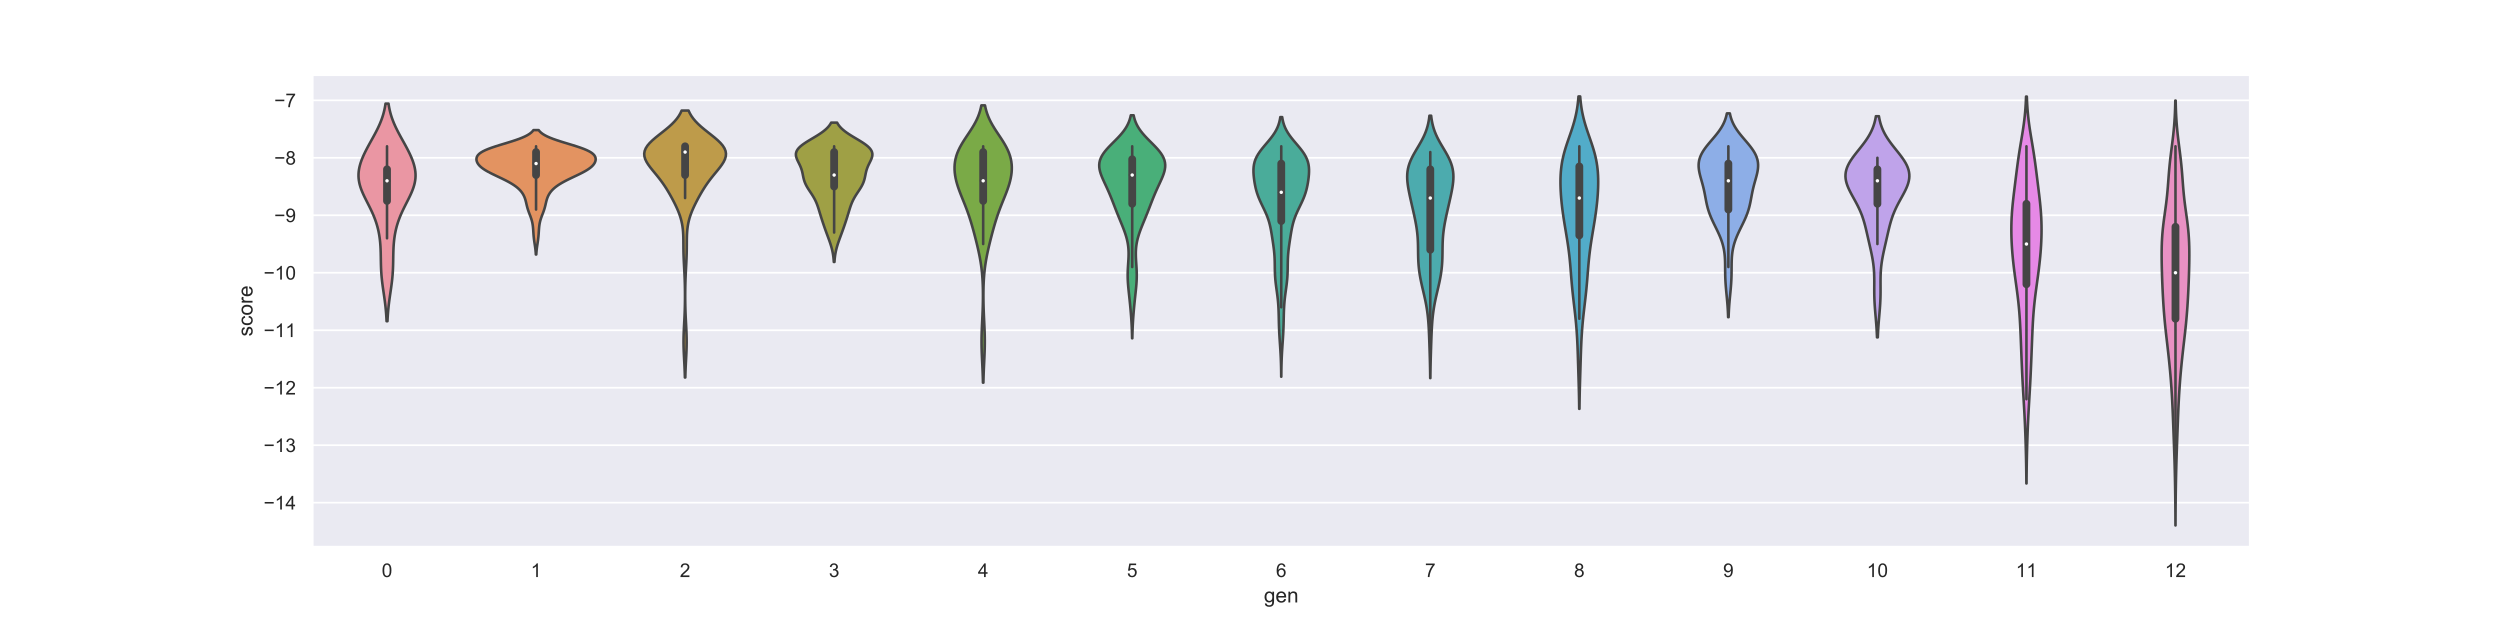 <?xml version="1.0" encoding="utf-8" standalone="no"?>
<!DOCTYPE svg PUBLIC "-//W3C//DTD SVG 1.1//EN"
  "http://www.w3.org/Graphics/SVG/1.1/DTD/svg11.dtd">
<!-- Created with matplotlib (https://matplotlib.org/) -->
<svg height="360pt" version="1.1" viewBox="0 0 1440 360" width="1440pt" xmlns="http://www.w3.org/2000/svg" xmlns:xlink="http://www.w3.org/1999/xlink">
 <defs>
  <style type="text/css">
*{stroke-linecap:butt;stroke-linejoin:round;}
  </style>
 </defs>
 <g id="figure_1">
  <g id="patch_1">
   <path d="M 0 360 
L 1440 360 
L 1440 0 
L 0 0 
z
" style="fill:#ffffff;"/>
  </g>
  <g id="axes_1">
   <g id="patch_2">
    <path d="M 180 315 
L 1296 315 
L 1296 43.2 
L 180 43.2 
z
" style="fill:#eaeaf2;"/>
   </g>
   <g id="matplotlib.axis_1">
    <g id="xtick_1">
     <g id="text_1">
      <!-- 0 -->
      <defs>
       <path d="M 4.156 35.297 
Q 4.156 48 6.766 55.734 
Q 9.375 63.484 14.516 67.672 
Q 19.672 71.875 27.484 71.875 
Q 33.25 71.875 37.594 69.547 
Q 41.938 67.234 44.766 62.859 
Q 47.609 58.5 49.219 52.219 
Q 50.828 45.953 50.828 35.297 
Q 50.828 22.703 48.234 14.969 
Q 45.656 7.234 40.5 3 
Q 35.359 -1.219 27.484 -1.219 
Q 17.141 -1.219 11.234 6.203 
Q 4.156 15.141 4.156 35.297 
z
M 13.188 35.297 
Q 13.188 17.672 17.312 11.828 
Q 21.438 6 27.484 6 
Q 33.547 6 37.672 11.859 
Q 41.797 17.719 41.797 35.297 
Q 41.797 52.984 37.672 58.781 
Q 33.547 64.594 27.391 64.594 
Q 21.344 64.594 17.719 59.469 
Q 13.188 52.938 13.188 35.297 
z
" id="ArialMT-48"/>
      </defs>
      <g style="fill:#262626;" transform="translate(219.865 332.374)scale(0.11 -0.11)">
       <use xlink:href="#ArialMT-48"/>
      </g>
     </g>
    </g>
    <g id="xtick_2">
     <g id="text_2">
      <!-- 1 -->
      <defs>
       <path d="M 37.25 0 
L 28.469 0 
L 28.469 56 
Q 25.297 52.984 20.141 49.953 
Q 14.984 46.922 10.891 45.406 
L 10.891 53.906 
Q 18.266 57.375 23.781 62.297 
Q 29.297 67.234 31.594 71.875 
L 37.25 71.875 
z
" id="ArialMT-49"/>
      </defs>
      <g style="fill:#262626;" transform="translate(305.711 332.374)scale(0.11 -0.11)">
       <use xlink:href="#ArialMT-49"/>
      </g>
     </g>
    </g>
    <g id="xtick_3">
     <g id="text_3">
      <!-- 2 -->
      <defs>
       <path d="M 50.344 8.453 
L 50.344 0 
L 3.031 0 
Q 2.938 3.172 4.047 6.109 
Q 5.859 10.938 9.828 15.625 
Q 13.812 20.312 21.344 26.469 
Q 33.016 36.031 37.109 41.625 
Q 41.219 47.219 41.219 52.203 
Q 41.219 57.422 37.469 61 
Q 33.734 64.594 27.734 64.594 
Q 21.391 64.594 17.578 60.781 
Q 13.766 56.984 13.719 50.25 
L 4.688 51.172 
Q 5.609 61.281 11.656 66.578 
Q 17.719 71.875 27.938 71.875 
Q 38.234 71.875 44.234 66.156 
Q 50.25 60.453 50.25 52 
Q 50.25 47.703 48.484 43.547 
Q 46.734 39.406 42.656 34.812 
Q 38.578 30.219 29.109 22.219 
Q 21.188 15.578 18.938 13.203 
Q 16.703 10.844 15.234 8.453 
z
" id="ArialMT-50"/>
      </defs>
      <g style="fill:#262626;" transform="translate(391.557 332.374)scale(0.11 -0.11)">
       <use xlink:href="#ArialMT-50"/>
      </g>
     </g>
    </g>
    <g id="xtick_4">
     <g id="text_4">
      <!-- 3 -->
      <defs>
       <path d="M 4.203 18.891 
L 12.984 20.062 
Q 14.5 12.594 18.141 9.297 
Q 21.781 6 27 6 
Q 33.203 6 37.469 10.297 
Q 41.75 14.594 41.75 20.953 
Q 41.75 27 37.797 30.922 
Q 33.844 34.859 27.734 34.859 
Q 25.25 34.859 21.531 33.891 
L 22.516 41.609 
Q 23.391 41.5 23.922 41.5 
Q 29.547 41.5 34.031 44.422 
Q 38.531 47.359 38.531 53.469 
Q 38.531 58.297 35.25 61.469 
Q 31.984 64.656 26.812 64.656 
Q 21.688 64.656 18.266 61.422 
Q 14.844 58.203 13.875 51.766 
L 5.078 53.328 
Q 6.688 62.156 12.391 67.016 
Q 18.109 71.875 26.609 71.875 
Q 32.469 71.875 37.391 69.359 
Q 42.328 66.844 44.938 62.5 
Q 47.562 58.156 47.562 53.266 
Q 47.562 48.641 45.062 44.828 
Q 42.578 41.016 37.703 38.766 
Q 44.047 37.312 47.562 32.688 
Q 51.078 28.078 51.078 21.141 
Q 51.078 11.766 44.234 5.25 
Q 37.406 -1.266 26.953 -1.266 
Q 17.531 -1.266 11.297 4.344 
Q 5.078 9.969 4.203 18.891 
z
" id="ArialMT-51"/>
      </defs>
      <g style="fill:#262626;" transform="translate(477.403 332.374)scale(0.11 -0.11)">
       <use xlink:href="#ArialMT-51"/>
      </g>
     </g>
    </g>
    <g id="xtick_5">
     <g id="text_5">
      <!-- 4 -->
      <defs>
       <path d="M 32.328 0 
L 32.328 17.141 
L 1.266 17.141 
L 1.266 25.203 
L 33.938 71.578 
L 41.109 71.578 
L 41.109 25.203 
L 50.781 25.203 
L 50.781 17.141 
L 41.109 17.141 
L 41.109 0 
z
M 32.328 25.203 
L 32.328 57.469 
L 9.906 25.203 
z
" id="ArialMT-52"/>
      </defs>
      <g style="fill:#262626;" transform="translate(563.249 332.374)scale(0.11 -0.11)">
       <use xlink:href="#ArialMT-52"/>
      </g>
     </g>
    </g>
    <g id="xtick_6">
     <g id="text_6">
      <!-- 5 -->
      <defs>
       <path d="M 4.156 18.75 
L 13.375 19.531 
Q 14.406 12.797 18.141 9.391 
Q 21.875 6 27.156 6 
Q 33.5 6 37.891 10.781 
Q 42.281 15.578 42.281 23.484 
Q 42.281 31 38.062 35.344 
Q 33.844 39.703 27 39.703 
Q 22.75 39.703 19.328 37.766 
Q 15.922 35.844 13.969 32.766 
L 5.719 33.844 
L 12.641 70.609 
L 48.25 70.609 
L 48.25 62.203 
L 19.672 62.203 
L 15.828 42.969 
Q 22.266 47.469 29.344 47.469 
Q 38.719 47.469 45.156 40.969 
Q 51.609 34.469 51.609 24.266 
Q 51.609 14.547 45.953 7.469 
Q 39.062 -1.219 27.156 -1.219 
Q 17.391 -1.219 11.203 4.25 
Q 5.031 9.719 4.156 18.75 
z
" id="ArialMT-53"/>
      </defs>
      <g style="fill:#262626;" transform="translate(649.095 332.374)scale(0.11 -0.11)">
       <use xlink:href="#ArialMT-53"/>
      </g>
     </g>
    </g>
    <g id="xtick_7">
     <g id="text_7">
      <!-- 6 -->
      <defs>
       <path d="M 49.75 54.047 
L 41.016 53.375 
Q 39.844 58.547 37.703 60.891 
Q 34.125 64.656 28.906 64.656 
Q 24.703 64.656 21.531 62.312 
Q 17.391 59.281 14.984 53.469 
Q 12.594 47.656 12.5 36.922 
Q 15.672 41.75 20.266 44.094 
Q 24.859 46.438 29.891 46.438 
Q 38.672 46.438 44.844 39.969 
Q 51.031 33.5 51.031 23.25 
Q 51.031 16.5 48.125 10.719 
Q 45.219 4.938 40.141 1.859 
Q 35.062 -1.219 28.609 -1.219 
Q 17.625 -1.219 10.688 6.859 
Q 3.766 14.938 3.766 33.5 
Q 3.766 54.25 11.422 63.672 
Q 18.109 71.875 29.438 71.875 
Q 37.891 71.875 43.281 67.141 
Q 48.688 62.406 49.75 54.047 
z
M 13.875 23.188 
Q 13.875 18.656 15.797 14.5 
Q 17.719 10.359 21.188 8.172 
Q 24.656 6 28.469 6 
Q 34.031 6 38.031 10.484 
Q 42.047 14.984 42.047 22.703 
Q 42.047 30.125 38.078 34.391 
Q 34.125 38.672 28.125 38.672 
Q 22.172 38.672 18.016 34.391 
Q 13.875 30.125 13.875 23.188 
z
" id="ArialMT-54"/>
      </defs>
      <g style="fill:#262626;" transform="translate(734.941 332.374)scale(0.11 -0.11)">
       <use xlink:href="#ArialMT-54"/>
      </g>
     </g>
    </g>
    <g id="xtick_8">
     <g id="text_8">
      <!-- 7 -->
      <defs>
       <path d="M 4.734 62.203 
L 4.734 70.656 
L 51.078 70.656 
L 51.078 63.812 
Q 44.234 56.547 37.516 44.484 
Q 30.812 32.422 27.156 19.672 
Q 24.516 10.688 23.781 0 
L 14.75 0 
Q 14.891 8.453 18.062 20.406 
Q 21.234 32.375 27.172 43.484 
Q 33.109 54.594 39.797 62.203 
z
" id="ArialMT-55"/>
      </defs>
      <g style="fill:#262626;" transform="translate(820.788 332.374)scale(0.11 -0.11)">
       <use xlink:href="#ArialMT-55"/>
      </g>
     </g>
    </g>
    <g id="xtick_9">
     <g id="text_9">
      <!-- 8 -->
      <defs>
       <path d="M 17.672 38.812 
Q 12.203 40.828 9.562 44.531 
Q 6.938 48.25 6.938 53.422 
Q 6.938 61.234 12.547 66.547 
Q 18.172 71.875 27.484 71.875 
Q 36.859 71.875 42.578 66.422 
Q 48.297 60.984 48.297 53.172 
Q 48.297 48.188 45.672 44.5 
Q 43.062 40.828 37.75 38.812 
Q 44.344 36.672 47.781 31.875 
Q 51.219 27.094 51.219 20.453 
Q 51.219 11.281 44.719 5.031 
Q 38.234 -1.219 27.641 -1.219 
Q 17.047 -1.219 10.547 5.047 
Q 4.047 11.328 4.047 20.703 
Q 4.047 27.688 7.594 32.391 
Q 11.141 37.109 17.672 38.812 
z
M 15.922 53.719 
Q 15.922 48.641 19.188 45.406 
Q 22.469 42.188 27.688 42.188 
Q 32.766 42.188 36.016 45.375 
Q 39.266 48.578 39.266 53.219 
Q 39.266 58.062 35.906 61.359 
Q 32.562 64.656 27.594 64.656 
Q 22.562 64.656 19.234 61.422 
Q 15.922 58.203 15.922 53.719 
z
M 13.094 20.656 
Q 13.094 16.891 14.875 13.375 
Q 16.656 9.859 20.172 7.922 
Q 23.688 6 27.734 6 
Q 34.031 6 38.125 10.047 
Q 42.234 14.109 42.234 20.359 
Q 42.234 26.703 38.016 30.859 
Q 33.797 35.016 27.438 35.016 
Q 21.234 35.016 17.156 30.906 
Q 13.094 26.812 13.094 20.656 
z
" id="ArialMT-56"/>
      </defs>
      <g style="fill:#262626;" transform="translate(906.634 332.374)scale(0.11 -0.11)">
       <use xlink:href="#ArialMT-56"/>
      </g>
     </g>
    </g>
    <g id="xtick_10">
     <g id="text_10">
      <!-- 9 -->
      <defs>
       <path d="M 5.469 16.547 
L 13.922 17.328 
Q 14.984 11.375 18.016 8.688 
Q 21.047 6 25.781 6 
Q 29.828 6 32.875 7.859 
Q 35.938 9.719 37.891 12.812 
Q 39.844 15.922 41.156 21.188 
Q 42.484 26.469 42.484 31.938 
Q 42.484 32.516 42.438 33.688 
Q 39.797 29.5 35.234 26.875 
Q 30.672 24.266 25.344 24.266 
Q 16.453 24.266 10.297 30.703 
Q 4.156 37.156 4.156 47.703 
Q 4.156 58.594 10.578 65.234 
Q 17 71.875 26.656 71.875 
Q 33.641 71.875 39.422 68.109 
Q 45.219 64.359 48.219 57.391 
Q 51.219 50.438 51.219 37.25 
Q 51.219 23.531 48.234 15.406 
Q 45.266 7.281 39.375 3.031 
Q 33.5 -1.219 25.594 -1.219 
Q 17.188 -1.219 11.859 3.438 
Q 6.547 8.109 5.469 16.547 
z
M 41.453 48.141 
Q 41.453 55.719 37.422 60.156 
Q 33.406 64.594 27.734 64.594 
Q 21.875 64.594 17.531 59.812 
Q 13.188 55.031 13.188 47.406 
Q 13.188 40.578 17.312 36.297 
Q 21.438 32.031 27.484 32.031 
Q 33.594 32.031 37.516 36.297 
Q 41.453 40.578 41.453 48.141 
z
" id="ArialMT-57"/>
      </defs>
      <g style="fill:#262626;" transform="translate(992.48 332.374)scale(0.11 -0.11)">
       <use xlink:href="#ArialMT-57"/>
      </g>
     </g>
    </g>
    <g id="xtick_11">
     <g id="text_11">
      <!-- 10 -->
      <g style="fill:#262626;" transform="translate(1075.268 332.374)scale(0.11 -0.11)">
       <use xlink:href="#ArialMT-49"/>
       <use x="55.615" xlink:href="#ArialMT-48"/>
      </g>
     </g>
    </g>
    <g id="xtick_12">
     <g id="text_12">
      <!-- 11 -->
      <g style="fill:#262626;" transform="translate(1161.12 332.374)scale(0.11 -0.11)">
       <use xlink:href="#ArialMT-49"/>
       <use x="55.506" xlink:href="#ArialMT-49"/>
      </g>
     </g>
    </g>
    <g id="xtick_13">
     <g id="text_13">
      <!-- 12 -->
      <g style="fill:#262626;" transform="translate(1246.96 332.374)scale(0.11 -0.11)">
       <use xlink:href="#ArialMT-49"/>
       <use x="55.615" xlink:href="#ArialMT-50"/>
      </g>
     </g>
    </g>
    <g id="text_14">
     <!-- gen -->
     <defs>
      <path d="M 4.984 -4.297 
L 13.531 -5.562 
Q 14.062 -9.516 16.5 -11.328 
Q 19.781 -13.766 25.438 -13.766 
Q 31.547 -13.766 34.859 -11.328 
Q 38.188 -8.891 39.359 -4.5 
Q 40.047 -1.812 39.984 6.781 
Q 34.234 0 25.641 0 
Q 14.938 0 9.078 7.719 
Q 3.219 15.438 3.219 26.219 
Q 3.219 33.641 5.906 39.906 
Q 8.594 46.188 13.688 49.609 
Q 18.797 53.031 25.688 53.031 
Q 34.859 53.031 40.828 45.609 
L 40.828 51.859 
L 48.922 51.859 
L 48.922 7.031 
Q 48.922 -5.078 46.453 -10.125 
Q 44 -15.188 38.641 -18.109 
Q 33.297 -21.047 25.484 -21.047 
Q 16.219 -21.047 10.5 -16.875 
Q 4.781 -12.703 4.984 -4.297 
z
M 12.25 26.859 
Q 12.25 16.656 16.297 11.969 
Q 20.359 7.281 26.469 7.281 
Q 32.516 7.281 36.609 11.938 
Q 40.719 16.609 40.719 26.562 
Q 40.719 36.078 36.5 40.906 
Q 32.281 45.75 26.312 45.75 
Q 20.453 45.75 16.344 40.984 
Q 12.25 36.234 12.25 26.859 
z
" id="ArialMT-103"/>
      <path d="M 42.094 16.703 
L 51.172 15.578 
Q 49.031 7.625 43.219 3.219 
Q 37.406 -1.172 28.375 -1.172 
Q 17 -1.172 10.328 5.828 
Q 3.656 12.844 3.656 25.484 
Q 3.656 38.578 10.391 45.797 
Q 17.141 53.031 27.875 53.031 
Q 38.281 53.031 44.875 45.953 
Q 51.469 38.875 51.469 26.031 
Q 51.469 25.25 51.422 23.688 
L 12.75 23.688 
Q 13.234 15.141 17.578 10.594 
Q 21.922 6.062 28.422 6.062 
Q 33.25 6.062 36.672 8.594 
Q 40.094 11.141 42.094 16.703 
z
M 13.234 30.906 
L 42.188 30.906 
Q 41.609 37.453 38.875 40.719 
Q 34.672 45.797 27.984 45.797 
Q 21.922 45.797 17.797 41.75 
Q 13.672 37.703 13.234 30.906 
z
" id="ArialMT-101"/>
      <path d="M 6.594 0 
L 6.594 51.859 
L 14.5 51.859 
L 14.5 44.484 
Q 20.219 53.031 31 53.031 
Q 35.688 53.031 39.625 51.344 
Q 43.562 49.656 45.516 46.922 
Q 47.469 44.188 48.25 40.438 
Q 48.734 37.984 48.734 31.891 
L 48.734 0 
L 39.938 0 
L 39.938 31.547 
Q 39.938 36.922 38.906 39.578 
Q 37.891 42.234 35.281 43.812 
Q 32.672 45.406 29.156 45.406 
Q 23.531 45.406 19.453 41.844 
Q 15.375 38.281 15.375 28.328 
L 15.375 0 
z
" id="ArialMT-110"/>
     </defs>
     <g style="fill:#262626;" transform="translate(727.99 347.009)scale(0.12 -0.12)">
      <use xlink:href="#ArialMT-103"/>
      <use x="55.615" xlink:href="#ArialMT-101"/>
      <use x="111.23" xlink:href="#ArialMT-110"/>
     </g>
    </g>
   </g>
   <g id="matplotlib.axis_2">
    <g id="ytick_1">
     <g id="line2d_1">
      <path clip-path="url(#p96d690dd45)" d="M 180 289.54 
L 1296 289.54 
" style="fill:none;stroke:#ffffff;stroke-linecap:round;"/>
     </g>
     <g id="text_15">
      <!-- −14 -->
      <defs>
       <path d="M 52.828 31.203 
L 5.562 31.203 
L 5.562 39.406 
L 52.828 39.406 
z
" id="ArialMT-8722"/>
      </defs>
      <g style="fill:#262626;" transform="translate(151.841 293.477)scale(0.11 -0.11)">
       <use xlink:href="#ArialMT-8722"/>
       <use x="58.398" xlink:href="#ArialMT-49"/>
       <use x="114.014" xlink:href="#ArialMT-52"/>
      </g>
     </g>
    </g>
    <g id="ytick_2">
     <g id="line2d_2">
      <path clip-path="url(#p96d690dd45)" d="M 180 256.433 
L 1296 256.433 
" style="fill:none;stroke:#ffffff;stroke-linecap:round;"/>
     </g>
     <g id="text_16">
      <!-- −13 -->
      <g style="fill:#262626;" transform="translate(151.841 260.37)scale(0.11 -0.11)">
       <use xlink:href="#ArialMT-8722"/>
       <use x="58.398" xlink:href="#ArialMT-49"/>
       <use x="114.014" xlink:href="#ArialMT-51"/>
      </g>
     </g>
    </g>
    <g id="ytick_3">
     <g id="line2d_3">
      <path clip-path="url(#p96d690dd45)" d="M 180 223.326 
L 1296 223.326 
" style="fill:none;stroke:#ffffff;stroke-linecap:round;"/>
     </g>
     <g id="text_17">
      <!-- −12 -->
      <g style="fill:#262626;" transform="translate(151.841 227.263)scale(0.11 -0.11)">
       <use xlink:href="#ArialMT-8722"/>
       <use x="58.398" xlink:href="#ArialMT-49"/>
       <use x="114.014" xlink:href="#ArialMT-50"/>
      </g>
     </g>
    </g>
    <g id="ytick_4">
     <g id="line2d_4">
      <path clip-path="url(#p96d690dd45)" d="M 180 190.219 
L 1296 190.219 
" style="fill:none;stroke:#ffffff;stroke-linecap:round;"/>
     </g>
     <g id="text_18">
      <!-- −11 -->
      <g style="fill:#262626;" transform="translate(151.853 194.156)scale(0.11 -0.11)">
       <use xlink:href="#ArialMT-8722"/>
       <use x="58.398" xlink:href="#ArialMT-49"/>
       <use x="113.904" xlink:href="#ArialMT-49"/>
      </g>
     </g>
    </g>
    <g id="ytick_5">
     <g id="line2d_5">
      <path clip-path="url(#p96d690dd45)" d="M 180 157.112 
L 1296 157.112 
" style="fill:none;stroke:#ffffff;stroke-linecap:round;"/>
     </g>
     <g id="text_19">
      <!-- −10 -->
      <g style="fill:#262626;" transform="translate(151.841 161.049)scale(0.11 -0.11)">
       <use xlink:href="#ArialMT-8722"/>
       <use x="58.398" xlink:href="#ArialMT-49"/>
       <use x="114.014" xlink:href="#ArialMT-48"/>
      </g>
     </g>
    </g>
    <g id="ytick_6">
     <g id="line2d_6">
      <path clip-path="url(#p96d690dd45)" d="M 180 124.005 
L 1296 124.005 
" style="fill:none;stroke:#ffffff;stroke-linecap:round;"/>
     </g>
     <g id="text_20">
      <!-- −9 -->
      <g style="fill:#262626;" transform="translate(157.958 127.942)scale(0.11 -0.11)">
       <use xlink:href="#ArialMT-8722"/>
       <use x="58.398" xlink:href="#ArialMT-57"/>
      </g>
     </g>
    </g>
    <g id="ytick_7">
     <g id="line2d_7">
      <path clip-path="url(#p96d690dd45)" d="M 180 90.898 
L 1296 90.898 
" style="fill:none;stroke:#ffffff;stroke-linecap:round;"/>
     </g>
     <g id="text_21">
      <!-- −8 -->
      <g style="fill:#262626;" transform="translate(157.958 94.835)scale(0.11 -0.11)">
       <use xlink:href="#ArialMT-8722"/>
       <use x="58.398" xlink:href="#ArialMT-56"/>
      </g>
     </g>
    </g>
    <g id="ytick_8">
     <g id="line2d_8">
      <path clip-path="url(#p96d690dd45)" d="M 180 57.791 
L 1296 57.791 
" style="fill:none;stroke:#ffffff;stroke-linecap:round;"/>
     </g>
     <g id="text_22">
      <!-- −7 -->
      <g style="fill:#262626;" transform="translate(157.958 61.728)scale(0.11 -0.11)">
       <use xlink:href="#ArialMT-8722"/>
       <use x="58.398" xlink:href="#ArialMT-55"/>
      </g>
     </g>
    </g>
    <g id="text_23">
     <!-- score -->
     <defs>
      <path d="M 3.078 15.484 
L 11.766 16.844 
Q 12.5 11.625 15.844 8.844 
Q 19.188 6.062 25.203 6.062 
Q 31.25 6.062 34.172 8.516 
Q 37.109 10.984 37.109 14.312 
Q 37.109 17.281 34.516 19 
Q 32.719 20.172 25.531 21.969 
Q 15.875 24.422 12.141 26.203 
Q 8.406 27.984 6.469 31.125 
Q 4.547 34.281 4.547 38.094 
Q 4.547 41.547 6.125 44.5 
Q 7.719 47.469 10.453 49.422 
Q 12.5 50.922 16.031 51.969 
Q 19.578 53.031 23.641 53.031 
Q 29.734 53.031 34.344 51.266 
Q 38.969 49.516 41.156 46.5 
Q 43.359 43.5 44.188 38.484 
L 35.594 37.312 
Q 35.016 41.312 32.203 43.547 
Q 29.391 45.797 24.266 45.797 
Q 18.219 45.797 15.625 43.797 
Q 13.031 41.797 13.031 39.109 
Q 13.031 37.406 14.109 36.031 
Q 15.188 34.625 17.484 33.688 
Q 18.797 33.203 25.25 31.453 
Q 34.578 28.953 38.25 27.359 
Q 41.938 25.781 44.031 22.75 
Q 46.141 19.734 46.141 15.234 
Q 46.141 10.844 43.578 6.953 
Q 41.016 3.078 36.172 0.953 
Q 31.344 -1.172 25.25 -1.172 
Q 15.141 -1.172 9.844 3.031 
Q 4.547 7.234 3.078 15.484 
z
" id="ArialMT-115"/>
      <path d="M 40.438 19 
L 49.078 17.875 
Q 47.656 8.938 41.812 3.875 
Q 35.984 -1.172 27.484 -1.172 
Q 16.844 -1.172 10.375 5.781 
Q 3.906 12.75 3.906 25.734 
Q 3.906 34.125 6.688 40.422 
Q 9.469 46.734 15.156 49.875 
Q 20.844 53.031 27.547 53.031 
Q 35.984 53.031 41.359 48.75 
Q 46.734 44.484 48.25 36.625 
L 39.703 35.297 
Q 38.484 40.531 35.375 43.156 
Q 32.281 45.797 27.875 45.797 
Q 21.234 45.797 17.078 41.031 
Q 12.938 36.281 12.938 25.984 
Q 12.938 15.531 16.938 10.797 
Q 20.953 6.062 27.391 6.062 
Q 32.562 6.062 36.031 9.234 
Q 39.5 12.406 40.438 19 
z
" id="ArialMT-99"/>
      <path d="M 3.328 25.922 
Q 3.328 40.328 11.328 47.266 
Q 18.016 53.031 27.641 53.031 
Q 38.328 53.031 45.109 46.016 
Q 51.906 39.016 51.906 26.656 
Q 51.906 16.656 48.906 10.906 
Q 45.906 5.172 40.156 2 
Q 34.422 -1.172 27.641 -1.172 
Q 16.75 -1.172 10.031 5.812 
Q 3.328 12.797 3.328 25.922 
z
M 12.359 25.922 
Q 12.359 15.969 16.703 11.016 
Q 21.047 6.062 27.641 6.062 
Q 34.188 6.062 38.531 11.031 
Q 42.875 16.016 42.875 26.219 
Q 42.875 35.844 38.5 40.797 
Q 34.125 45.75 27.641 45.75 
Q 21.047 45.75 16.703 40.812 
Q 12.359 35.891 12.359 25.922 
z
" id="ArialMT-111"/>
      <path d="M 6.5 0 
L 6.5 51.859 
L 14.406 51.859 
L 14.406 44 
Q 17.438 49.516 20 51.266 
Q 22.562 53.031 25.641 53.031 
Q 30.078 53.031 34.672 50.203 
L 31.641 42.047 
Q 28.422 43.953 25.203 43.953 
Q 22.312 43.953 20.016 42.219 
Q 17.719 40.484 16.75 37.406 
Q 15.281 32.719 15.281 27.156 
L 15.281 0 
z
" id="ArialMT-114"/>
     </defs>
     <g style="fill:#262626;" transform="translate(145.456 193.771)rotate(-90)scale(0.12 -0.12)">
      <use xlink:href="#ArialMT-115"/>
      <use x="50" xlink:href="#ArialMT-99"/>
      <use x="100" xlink:href="#ArialMT-111"/>
      <use x="155.615" xlink:href="#ArialMT-114"/>
      <use x="188.916" xlink:href="#ArialMT-101"/>
     </g>
    </g>
   </g>
   <g id="PolyCollection_1">
    <defs>
     <path d="M 223.182 -174.982 
L 222.665 -174.982 
L 222.603 -176.248 
L 222.53 -177.514 
L 222.446 -178.78 
L 222.35 -180.046 
L 222.24 -181.312 
L 222.118 -182.578 
L 221.982 -183.844 
L 221.835 -185.11 
L 221.676 -186.376 
L 221.508 -187.642 
L 221.332 -188.908 
L 221.15 -190.174 
L 220.965 -191.441 
L 220.781 -192.707 
L 220.599 -193.973 
L 220.423 -195.239 
L 220.257 -196.505 
L 220.101 -197.771 
L 219.96 -199.037 
L 219.833 -200.303 
L 219.724 -201.569 
L 219.631 -202.835 
L 219.554 -204.101 
L 219.493 -205.367 
L 219.446 -206.633 
L 219.41 -207.899 
L 219.383 -209.165 
L 219.361 -210.431 
L 219.341 -211.697 
L 219.319 -212.963 
L 219.292 -214.229 
L 219.255 -215.495 
L 219.206 -216.761 
L 219.14 -218.027 
L 219.055 -219.293 
L 218.947 -220.559 
L 218.815 -221.825 
L 218.656 -223.091 
L 218.467 -224.357 
L 218.246 -225.623 
L 217.993 -226.889 
L 217.704 -228.155 
L 217.38 -229.421 
L 217.019 -230.687 
L 216.62 -231.953 
L 216.184 -233.219 
L 215.71 -234.485 
L 215.201 -235.751 
L 214.658 -237.017 
L 214.085 -238.283 
L 213.485 -239.549 
L 212.864 -240.815 
L 212.227 -242.081 
L 211.584 -243.347 
L 210.941 -244.613 
L 210.307 -245.879 
L 209.693 -247.145 
L 209.108 -248.411 
L 208.562 -249.677 
L 208.065 -250.943 
L 207.624 -252.209 
L 207.248 -253.475 
L 206.943 -254.741 
L 206.714 -256.007 
L 206.564 -257.273 
L 206.495 -258.539 
L 206.507 -259.805 
L 206.599 -261.071 
L 206.769 -262.337 
L 207.011 -263.603 
L 207.323 -264.869 
L 207.699 -266.135 
L 208.133 -267.401 
L 208.62 -268.668 
L 209.153 -269.934 
L 209.728 -271.2 
L 210.338 -272.466 
L 210.978 -273.732 
L 211.641 -274.998 
L 212.323 -276.264 
L 213.017 -277.53 
L 213.719 -278.796 
L 214.421 -280.062 
L 215.119 -281.328 
L 215.805 -282.594 
L 216.476 -283.86 
L 217.124 -285.126 
L 217.746 -286.392 
L 218.336 -287.658 
L 218.891 -288.924 
L 219.407 -290.19 
L 219.883 -291.456 
L 220.317 -292.722 
L 220.709 -293.988 
L 221.058 -295.254 
L 221.367 -296.52 
L 221.637 -297.786 
L 221.869 -299.052 
L 222.068 -300.318 
L 223.778 -300.318 
L 223.778 -300.318 
L 223.977 -299.052 
L 224.21 -297.786 
L 224.479 -296.52 
L 224.788 -295.254 
L 225.137 -293.988 
L 225.529 -292.722 
L 225.963 -291.456 
L 226.439 -290.19 
L 226.956 -288.924 
L 227.511 -287.658 
L 228.101 -286.392 
L 228.722 -285.126 
L 229.371 -283.86 
L 230.041 -282.594 
L 230.728 -281.328 
L 231.425 -280.062 
L 232.127 -278.796 
L 232.829 -277.53 
L 233.523 -276.264 
L 234.205 -274.998 
L 234.869 -273.732 
L 235.508 -272.466 
L 236.118 -271.2 
L 236.693 -269.934 
L 237.226 -268.668 
L 237.713 -267.401 
L 238.147 -266.135 
L 238.523 -264.869 
L 238.835 -263.603 
L 239.078 -262.337 
L 239.247 -261.071 
L 239.339 -259.805 
L 239.351 -258.539 
L 239.282 -257.273 
L 239.132 -256.007 
L 238.903 -254.741 
L 238.598 -253.475 
L 238.222 -252.209 
L 237.781 -250.943 
L 237.284 -249.677 
L 236.738 -248.411 
L 236.153 -247.145 
L 235.539 -245.879 
L 234.906 -244.613 
L 234.263 -243.347 
L 233.619 -242.081 
L 232.983 -240.815 
L 232.361 -239.549 
L 231.761 -238.283 
L 231.188 -237.017 
L 230.645 -235.751 
L 230.136 -234.485 
L 229.662 -233.219 
L 229.226 -231.953 
L 228.827 -230.687 
L 228.466 -229.421 
L 228.142 -228.155 
L 227.853 -226.889 
L 227.6 -225.623 
L 227.379 -224.357 
L 227.19 -223.091 
L 227.031 -221.825 
L 226.899 -220.559 
L 226.791 -219.293 
L 226.706 -218.027 
L 226.641 -216.761 
L 226.591 -215.495 
L 226.554 -214.229 
L 226.527 -212.963 
L 226.505 -211.697 
L 226.485 -210.431 
L 226.463 -209.165 
L 226.436 -207.899 
L 226.4 -206.633 
L 226.353 -205.367 
L 226.292 -204.101 
L 226.216 -202.835 
L 226.122 -201.569 
L 226.013 -200.303 
L 225.886 -199.037 
L 225.745 -197.771 
L 225.589 -196.505 
L 225.423 -195.239 
L 225.247 -193.973 
L 225.065 -192.707 
L 224.881 -191.441 
L 224.696 -190.174 
L 224.514 -188.908 
L 224.338 -187.642 
L 224.17 -186.376 
L 224.011 -185.11 
L 223.864 -183.844 
L 223.729 -182.578 
L 223.606 -181.312 
L 223.497 -180.046 
L 223.4 -178.78 
L 223.316 -177.514 
L 223.243 -176.248 
L 223.182 -174.982 
z
" id="m12df27dd7c" style="stroke:#454545;stroke-width:1.5;"/>
    </defs>
    <g clip-path="url(#p96d690dd45)">
     <use style="fill:#ea96a3;stroke:#454545;stroke-width:1.5;" x="0" xlink:href="#m12df27dd7c" y="360"/>
    </g>
   </g>
   <g id="PolyCollection_2">
    <defs>
     <path d="M 308.895 -213.417 
L 308.644 -213.417 
L 308.599 -214.14 
L 308.544 -214.864 
L 308.478 -215.588 
L 308.4 -216.311 
L 308.312 -217.035 
L 308.215 -217.759 
L 308.11 -218.482 
L 308.002 -219.206 
L 307.892 -219.93 
L 307.784 -220.653 
L 307.682 -221.377 
L 307.586 -222.101 
L 307.5 -222.824 
L 307.424 -223.548 
L 307.357 -224.272 
L 307.299 -224.995 
L 307.248 -225.719 
L 307.201 -226.442 
L 307.154 -227.166 
L 307.103 -227.89 
L 307.046 -228.613 
L 306.976 -229.337 
L 306.89 -230.061 
L 306.784 -230.784 
L 306.654 -231.508 
L 306.498 -232.232 
L 306.314 -232.955 
L 306.103 -233.679 
L 305.868 -234.403 
L 305.612 -235.126 
L 305.342 -235.85 
L 305.065 -236.574 
L 304.788 -237.297 
L 304.519 -238.021 
L 304.263 -238.745 
L 304.026 -239.468 
L 303.809 -240.192 
L 303.612 -240.916 
L 303.431 -241.639 
L 303.261 -242.363 
L 303.094 -243.086 
L 302.921 -243.81 
L 302.734 -244.534 
L 302.522 -245.257 
L 302.276 -245.981 
L 301.987 -246.705 
L 301.648 -247.428 
L 301.251 -248.152 
L 300.787 -248.876 
L 300.25 -249.599 
L 299.632 -250.323 
L 298.926 -251.047 
L 298.125 -251.77 
L 297.224 -252.494 
L 296.22 -253.218 
L 295.113 -253.941 
L 293.905 -254.665 
L 292.603 -255.389 
L 291.219 -256.112 
L 289.767 -256.836 
L 288.266 -257.56 
L 286.741 -258.283 
L 285.216 -259.007 
L 283.719 -259.731 
L 282.278 -260.454 
L 280.92 -261.178 
L 279.667 -261.901 
L 278.537 -262.625 
L 277.543 -263.349 
L 276.691 -264.072 
L 275.981 -264.796 
L 275.409 -265.52 
L 274.971 -266.243 
L 274.661 -266.967 
L 274.479 -267.691 
L 274.431 -268.414 
L 274.529 -269.138 
L 274.793 -269.862 
L 275.25 -270.585 
L 275.927 -271.309 
L 276.85 -272.033 
L 278.035 -272.756 
L 279.491 -273.48 
L 281.208 -274.204 
L 283.163 -274.927 
L 285.313 -275.651 
L 287.606 -276.375 
L 289.978 -277.098 
L 292.361 -277.822 
L 294.69 -278.545 
L 296.904 -279.269 
L 298.954 -279.993 
L 300.802 -280.716 
L 302.426 -281.44 
L 303.819 -282.164 
L 304.982 -282.887 
L 305.931 -283.611 
L 306.685 -284.335 
L 307.271 -285.058 
L 310.268 -285.058 
L 310.268 -285.058 
L 310.853 -284.335 
L 311.608 -283.611 
L 312.556 -282.887 
L 313.72 -282.164 
L 315.112 -281.44 
L 316.736 -280.716 
L 318.585 -279.993 
L 320.634 -279.269 
L 322.848 -278.545 
L 325.177 -277.822 
L 327.561 -277.098 
L 329.933 -276.375 
L 332.225 -275.651 
L 334.376 -274.927 
L 336.33 -274.204 
L 338.047 -273.48 
L 339.503 -272.756 
L 340.689 -272.033 
L 341.611 -271.309 
L 342.288 -270.585 
L 342.745 -269.862 
L 343.01 -269.138 
L 343.108 -268.414 
L 343.059 -267.691 
L 342.877 -266.967 
L 342.567 -266.243 
L 342.129 -265.52 
L 341.558 -264.796 
L 340.848 -264.072 
L 339.996 -263.349 
L 339.002 -262.625 
L 337.872 -261.901 
L 336.619 -261.178 
L 335.26 -260.454 
L 333.819 -259.731 
L 332.323 -259.007 
L 330.798 -258.283 
L 329.272 -257.56 
L 327.772 -256.836 
L 326.32 -256.112 
L 324.935 -255.389 
L 323.633 -254.665 
L 322.425 -253.941 
L 321.318 -253.218 
L 320.314 -252.494 
L 319.414 -251.77 
L 318.613 -251.047 
L 317.906 -250.323 
L 317.288 -249.599 
L 316.751 -248.876 
L 316.288 -248.152 
L 315.89 -247.428 
L 315.551 -246.705 
L 315.263 -245.981 
L 315.017 -245.257 
L 314.805 -244.534 
L 314.617 -243.81 
L 314.444 -243.086 
L 314.277 -242.363 
L 314.107 -241.639 
L 313.926 -240.916 
L 313.729 -240.192 
L 313.512 -239.468 
L 313.275 -238.745 
L 313.02 -238.021 
L 312.751 -237.297 
L 312.474 -236.574 
L 312.197 -235.85 
L 311.927 -235.126 
L 311.671 -234.403 
L 311.435 -233.679 
L 311.224 -232.955 
L 311.04 -232.232 
L 310.884 -231.508 
L 310.754 -230.784 
L 310.648 -230.061 
L 310.562 -229.337 
L 310.493 -228.613 
L 310.435 -227.89 
L 310.385 -227.166 
L 310.338 -226.442 
L 310.29 -225.719 
L 310.239 -224.995 
L 310.181 -224.272 
L 310.115 -223.548 
L 310.038 -222.824 
L 309.952 -222.101 
L 309.857 -221.377 
L 309.754 -220.653 
L 309.646 -219.93 
L 309.537 -219.206 
L 309.428 -218.482 
L 309.324 -217.759 
L 309.226 -217.035 
L 309.138 -216.311 
L 309.061 -215.588 
L 308.994 -214.864 
L 308.939 -214.14 
L 308.895 -213.417 
z
" id="m17b8f008b3" style="stroke:#454545;stroke-width:1.5;"/>
    </defs>
    <g clip-path="url(#p96d690dd45)">
     <use style="fill:#e39361;stroke:#454545;stroke-width:1.5;" x="0" xlink:href="#m17b8f008b3" y="360"/>
    </g>
   </g>
   <g id="PolyCollection_3">
    <defs>
     <path d="M 394.737 -142.565 
L 394.493 -142.565 
L 394.452 -144.118 
L 394.402 -145.671 
L 394.343 -147.224 
L 394.275 -148.777 
L 394.2 -150.33 
L 394.12 -151.883 
L 394.038 -153.436 
L 393.957 -154.989 
L 393.882 -156.543 
L 393.816 -158.096 
L 393.764 -159.649 
L 393.73 -161.202 
L 393.714 -162.755 
L 393.719 -164.308 
L 393.744 -165.861 
L 393.787 -167.414 
L 393.846 -168.967 
L 393.917 -170.52 
L 393.995 -172.073 
L 394.077 -173.626 
L 394.159 -175.179 
L 394.236 -176.732 
L 394.308 -178.285 
L 394.371 -179.838 
L 394.424 -181.391 
L 394.468 -182.944 
L 394.502 -184.498 
L 394.527 -186.051 
L 394.542 -187.604 
L 394.549 -189.157 
L 394.547 -190.71 
L 394.537 -192.263 
L 394.518 -193.816 
L 394.49 -195.369 
L 394.453 -196.922 
L 394.405 -198.475 
L 394.348 -200.028 
L 394.282 -201.581 
L 394.208 -203.134 
L 394.128 -204.687 
L 394.045 -206.24 
L 393.962 -207.793 
L 393.884 -209.346 
L 393.813 -210.899 
L 393.753 -212.453 
L 393.706 -214.006 
L 393.672 -215.559 
L 393.651 -217.112 
L 393.639 -218.665 
L 393.629 -220.218 
L 393.615 -221.771 
L 393.587 -223.324 
L 393.534 -224.877 
L 393.444 -226.43 
L 393.306 -227.983 
L 393.111 -229.536 
L 392.849 -231.089 
L 392.514 -232.642 
L 392.104 -234.195 
L 391.619 -235.748 
L 391.061 -237.301 
L 390.438 -238.854 
L 389.756 -240.408 
L 389.025 -241.961 
L 388.253 -243.514 
L 387.445 -245.067 
L 386.605 -246.62 
L 385.733 -248.173 
L 384.825 -249.726 
L 383.874 -251.279 
L 382.872 -252.832 
L 381.81 -254.385 
L 380.684 -255.938 
L 379.494 -257.491 
L 378.251 -259.044 
L 376.975 -260.597 
L 375.699 -262.15 
L 374.47 -263.703 
L 373.341 -265.256 
L 372.376 -266.809 
L 371.637 -268.363 
L 371.185 -269.916 
L 371.067 -271.469 
L 371.316 -273.022 
L 371.942 -274.575 
L 372.934 -276.128 
L 374.256 -277.681 
L 375.854 -279.234 
L 377.657 -280.787 
L 379.587 -282.34 
L 381.563 -283.893 
L 383.508 -285.446 
L 385.357 -286.999 
L 387.058 -288.552 
L 388.575 -290.105 
L 389.89 -291.658 
L 390.996 -293.211 
L 391.903 -294.764 
L 392.626 -296.317 
L 396.605 -296.317 
L 396.605 -296.317 
L 397.328 -294.764 
L 398.235 -293.211 
L 399.341 -291.658 
L 400.656 -290.105 
L 402.173 -288.552 
L 403.874 -286.999 
L 405.723 -285.446 
L 407.668 -283.893 
L 409.644 -282.34 
L 411.574 -280.787 
L 413.377 -279.234 
L 414.975 -277.681 
L 416.297 -276.128 
L 417.289 -274.575 
L 417.915 -273.022 
L 418.163 -271.469 
L 418.046 -269.916 
L 417.594 -268.363 
L 416.855 -266.809 
L 415.89 -265.256 
L 414.761 -263.703 
L 413.531 -262.15 
L 412.256 -260.597 
L 410.98 -259.044 
L 409.736 -257.491 
L 408.547 -255.938 
L 407.421 -254.385 
L 406.359 -252.832 
L 405.357 -251.279 
L 404.406 -249.726 
L 403.498 -248.173 
L 402.626 -246.62 
L 401.786 -245.067 
L 400.978 -243.514 
L 400.206 -241.961 
L 399.474 -240.408 
L 398.793 -238.854 
L 398.169 -237.301 
L 397.612 -235.748 
L 397.127 -234.195 
L 396.717 -232.642 
L 396.382 -231.089 
L 396.12 -229.536 
L 395.924 -227.983 
L 395.787 -226.43 
L 395.697 -224.877 
L 395.644 -223.324 
L 395.616 -221.771 
L 395.602 -220.218 
L 395.592 -218.665 
L 395.58 -217.112 
L 395.558 -215.559 
L 395.525 -214.006 
L 395.478 -212.453 
L 395.418 -210.899 
L 395.347 -209.346 
L 395.269 -207.793 
L 395.186 -206.24 
L 395.103 -204.687 
L 395.023 -203.134 
L 394.949 -201.581 
L 394.883 -200.028 
L 394.825 -198.475 
L 394.778 -196.922 
L 394.74 -195.369 
L 394.712 -193.816 
L 394.693 -192.263 
L 394.683 -190.71 
L 394.682 -189.157 
L 394.689 -187.604 
L 394.704 -186.051 
L 394.729 -184.498 
L 394.763 -182.944 
L 394.807 -181.391 
L 394.86 -179.838 
L 394.923 -178.285 
L 394.994 -176.732 
L 395.072 -175.179 
L 395.154 -173.626 
L 395.236 -172.073 
L 395.314 -170.52 
L 395.385 -168.967 
L 395.444 -167.414 
L 395.487 -165.861 
L 395.512 -164.308 
L 395.517 -162.755 
L 395.501 -161.202 
L 395.466 -159.649 
L 395.415 -158.096 
L 395.349 -156.543 
L 395.274 -154.989 
L 395.193 -153.436 
L 395.111 -151.883 
L 395.03 -150.33 
L 394.955 -148.777 
L 394.888 -147.224 
L 394.829 -145.671 
L 394.779 -144.118 
L 394.737 -142.565 
z
" id="m0f13c329d8" style="stroke:#454545;stroke-width:1.5;"/>
    </defs>
    <g clip-path="url(#p96d690dd45)">
     <use style="fill:#be9b4a;stroke:#454545;stroke-width:1.5;" x="0" xlink:href="#m0f13c329d8" y="360"/>
    </g>
   </g>
   <g id="PolyCollection_4">
    <defs>
     <path d="M 480.65 -209.113 
L 480.273 -209.113 
L 480.218 -209.923 
L 480.15 -210.734 
L 480.069 -211.545 
L 479.972 -212.355 
L 479.858 -213.166 
L 479.726 -213.976 
L 479.575 -214.787 
L 479.405 -215.598 
L 479.215 -216.408 
L 479.007 -217.219 
L 478.78 -218.029 
L 478.537 -218.84 
L 478.279 -219.651 
L 478.008 -220.461 
L 477.726 -221.272 
L 477.437 -222.082 
L 477.142 -222.893 
L 476.844 -223.704 
L 476.544 -224.514 
L 476.245 -225.325 
L 475.948 -226.135 
L 475.653 -226.946 
L 475.362 -227.757 
L 475.074 -228.567 
L 474.791 -229.378 
L 474.511 -230.188 
L 474.235 -230.999 
L 473.963 -231.81 
L 473.695 -232.62 
L 473.431 -233.431 
L 473.171 -234.241 
L 472.916 -235.052 
L 472.664 -235.863 
L 472.416 -236.673 
L 472.17 -237.484 
L 471.924 -238.294 
L 471.676 -239.105 
L 471.423 -239.916 
L 471.159 -240.726 
L 470.88 -241.537 
L 470.581 -242.347 
L 470.256 -243.158 
L 469.902 -243.969 
L 469.515 -244.779 
L 469.093 -245.59 
L 468.638 -246.4 
L 468.151 -247.211 
L 467.639 -248.022 
L 467.109 -248.832 
L 466.569 -249.643 
L 466.033 -250.453 
L 465.51 -251.264 
L 465.012 -252.075 
L 464.55 -252.885 
L 464.132 -253.696 
L 463.762 -254.506 
L 463.443 -255.317 
L 463.173 -256.128 
L 462.946 -256.938 
L 462.753 -257.749 
L 462.583 -258.559 
L 462.422 -259.37 
L 462.257 -260.181 
L 462.074 -260.991 
L 461.862 -261.802 
L 461.612 -262.612 
L 461.32 -263.423 
L 460.987 -264.234 
L 460.619 -265.044 
L 460.225 -265.855 
L 459.822 -266.665 
L 459.428 -267.476 
L 459.068 -268.287 
L 458.766 -269.097 
L 458.547 -269.908 
L 458.436 -270.718 
L 458.454 -271.529 
L 458.621 -272.34 
L 458.948 -273.15 
L 459.444 -273.961 
L 460.107 -274.771 
L 460.933 -275.582 
L 461.908 -276.393 
L 463.014 -277.203 
L 464.227 -278.014 
L 465.519 -278.825 
L 466.862 -279.635 
L 468.226 -280.446 
L 469.581 -281.256 
L 470.901 -282.067 
L 472.162 -282.878 
L 473.345 -283.688 
L 474.435 -284.499 
L 475.421 -285.309 
L 476.3 -286.12 
L 477.069 -286.931 
L 477.732 -287.741 
L 478.293 -288.552 
L 478.762 -289.362 
L 482.161 -289.362 
L 482.161 -289.362 
L 482.63 -288.552 
L 483.191 -287.741 
L 483.854 -286.931 
L 484.623 -286.12 
L 485.502 -285.309 
L 486.488 -284.499 
L 487.578 -283.688 
L 488.761 -282.878 
L 490.022 -282.067 
L 491.342 -281.256 
L 492.697 -280.446 
L 494.061 -279.635 
L 495.404 -278.825 
L 496.696 -278.014 
L 497.909 -277.203 
L 499.015 -276.393 
L 499.99 -275.582 
L 500.816 -274.771 
L 501.479 -273.961 
L 501.975 -273.15 
L 502.302 -272.34 
L 502.469 -271.529 
L 502.487 -270.718 
L 502.376 -269.908 
L 502.157 -269.097 
L 501.855 -268.287 
L 501.495 -267.476 
L 501.101 -266.665 
L 500.698 -265.855 
L 500.304 -265.044 
L 499.936 -264.234 
L 499.603 -263.423 
L 499.311 -262.612 
L 499.062 -261.802 
L 498.849 -260.991 
L 498.666 -260.181 
L 498.501 -259.37 
L 498.34 -258.559 
L 498.17 -257.749 
L 497.977 -256.938 
L 497.75 -256.128 
L 497.48 -255.317 
L 497.161 -254.506 
L 496.791 -253.696 
L 496.373 -252.885 
L 495.911 -252.075 
L 495.413 -251.264 
L 494.89 -250.453 
L 494.354 -249.643 
L 493.815 -248.832 
L 493.284 -248.022 
L 492.772 -247.211 
L 492.285 -246.4 
L 491.83 -245.59 
L 491.408 -244.779 
L 491.021 -243.969 
L 490.667 -243.158 
L 490.343 -242.347 
L 490.043 -241.537 
L 489.764 -240.726 
L 489.5 -239.916 
L 489.247 -239.105 
L 488.999 -238.294 
L 488.753 -237.484 
L 488.507 -236.673 
L 488.259 -235.863 
L 488.007 -235.052 
L 487.752 -234.241 
L 487.492 -233.431 
L 487.228 -232.62 
L 486.96 -231.81 
L 486.688 -230.999 
L 486.412 -230.188 
L 486.132 -229.378 
L 485.849 -228.567 
L 485.561 -227.757 
L 485.27 -226.946 
L 484.976 -226.135 
L 484.678 -225.325 
L 484.379 -224.514 
L 484.079 -223.704 
L 483.781 -222.893 
L 483.486 -222.082 
L 483.197 -221.272 
L 482.915 -220.461 
L 482.644 -219.651 
L 482.386 -218.84 
L 482.143 -218.029 
L 481.916 -217.219 
L 481.708 -216.408 
L 481.518 -215.598 
L 481.348 -214.787 
L 481.197 -213.976 
L 481.065 -213.166 
L 480.951 -212.355 
L 480.854 -211.545 
L 480.773 -210.734 
L 480.705 -209.923 
L 480.65 -209.113 
z
" id="maf114dbc3b" style="stroke:#454545;stroke-width:1.5;"/>
    </defs>
    <g clip-path="url(#p96d690dd45)">
     <use style="fill:#9fa045;stroke:#454545;stroke-width:1.5;" x="0" xlink:href="#maf114dbc3b" y="360"/>
    </g>
   </g>
   <g id="PolyCollection_5">
    <defs>
     <path d="M 566.435 -139.588 
L 566.18 -139.588 
L 566.142 -141.201 
L 566.096 -142.814 
L 566.042 -144.428 
L 565.98 -146.041 
L 565.912 -147.654 
L 565.838 -149.267 
L 565.761 -150.88 
L 565.683 -152.494 
L 565.607 -154.107 
L 565.537 -155.72 
L 565.475 -157.333 
L 565.425 -158.946 
L 565.39 -160.56 
L 565.37 -162.173 
L 565.368 -163.786 
L 565.384 -165.399 
L 565.416 -167.012 
L 565.463 -168.626 
L 565.522 -170.239 
L 565.591 -171.852 
L 565.665 -173.465 
L 565.743 -175.078 
L 565.819 -176.692 
L 565.893 -178.305 
L 565.961 -179.918 
L 566.021 -181.531 
L 566.073 -183.144 
L 566.114 -184.758 
L 566.145 -186.371 
L 566.165 -187.984 
L 566.173 -189.597 
L 566.168 -191.21 
L 566.15 -192.824 
L 566.116 -194.437 
L 566.066 -196.05 
L 565.998 -197.663 
L 565.908 -199.276 
L 565.796 -200.89 
L 565.66 -202.503 
L 565.497 -204.116 
L 565.306 -205.729 
L 565.088 -207.342 
L 564.842 -208.955 
L 564.568 -210.569 
L 564.27 -212.182 
L 563.948 -213.795 
L 563.605 -215.408 
L 563.244 -217.021 
L 562.868 -218.635 
L 562.478 -220.248 
L 562.077 -221.861 
L 561.666 -223.474 
L 561.246 -225.087 
L 560.814 -226.701 
L 560.371 -228.314 
L 559.914 -229.927 
L 559.439 -231.54 
L 558.945 -233.153 
L 558.427 -234.767 
L 557.885 -236.38 
L 557.316 -237.993 
L 556.721 -239.606 
L 556.103 -241.219 
L 555.466 -242.833 
L 554.817 -244.446 
L 554.165 -246.059 
L 553.519 -247.672 
L 552.892 -249.285 
L 552.295 -250.899 
L 551.741 -252.512 
L 551.239 -254.125 
L 550.8 -255.738 
L 550.433 -257.351 
L 550.144 -258.965 
L 549.942 -260.578 
L 549.831 -262.191 
L 549.818 -263.804 
L 549.91 -265.417 
L 550.111 -267.031 
L 550.429 -268.644 
L 550.865 -270.257 
L 551.422 -271.87 
L 552.096 -273.483 
L 552.881 -275.097 
L 553.766 -276.71 
L 554.733 -278.323 
L 555.762 -279.936 
L 556.828 -281.549 
L 557.907 -283.163 
L 558.972 -284.776 
L 559.999 -286.389 
L 560.967 -288.002 
L 561.858 -289.615 
L 562.661 -291.229 
L 563.368 -292.842 
L 563.979 -294.455 
L 564.493 -296.068 
L 564.919 -297.681 
L 565.263 -299.295 
L 567.353 -299.295 
L 567.353 -299.295 
L 567.697 -297.681 
L 568.122 -296.068 
L 568.637 -294.455 
L 569.247 -292.842 
L 569.954 -291.229 
L 570.757 -289.615 
L 571.649 -288.002 
L 572.616 -286.389 
L 573.643 -284.776 
L 574.708 -283.163 
L 575.787 -281.549 
L 576.854 -279.936 
L 577.883 -278.323 
L 578.85 -276.71 
L 579.734 -275.097 
L 580.519 -273.483 
L 581.194 -271.87 
L 581.75 -270.257 
L 582.187 -268.644 
L 582.504 -267.031 
L 582.706 -265.417 
L 582.797 -263.804 
L 582.785 -262.191 
L 582.674 -260.578 
L 582.471 -258.965 
L 582.183 -257.351 
L 581.815 -255.738 
L 581.376 -254.125 
L 580.875 -252.512 
L 580.32 -250.899 
L 579.723 -249.285 
L 579.096 -247.672 
L 578.451 -246.059 
L 577.798 -244.446 
L 577.149 -242.833 
L 576.512 -241.219 
L 575.894 -239.606 
L 575.299 -237.993 
L 574.731 -236.38 
L 574.188 -234.767 
L 573.671 -233.153 
L 573.176 -231.54 
L 572.702 -229.927 
L 572.244 -228.314 
L 571.801 -226.701 
L 571.37 -225.087 
L 570.949 -223.474 
L 570.538 -221.861 
L 570.137 -220.248 
L 569.748 -218.635 
L 569.372 -217.021 
L 569.011 -215.408 
L 568.668 -213.795 
L 568.346 -212.182 
L 568.047 -210.569 
L 567.774 -208.955 
L 567.528 -207.342 
L 567.309 -205.729 
L 567.119 -204.116 
L 566.956 -202.503 
L 566.819 -200.89 
L 566.707 -199.276 
L 566.618 -197.663 
L 566.549 -196.05 
L 566.499 -194.437 
L 566.466 -192.824 
L 566.447 -191.21 
L 566.443 -189.597 
L 566.451 -187.984 
L 566.47 -186.371 
L 566.501 -184.758 
L 566.543 -183.144 
L 566.594 -181.531 
L 566.655 -179.918 
L 566.723 -178.305 
L 566.796 -176.692 
L 566.873 -175.078 
L 566.95 -173.465 
L 567.025 -171.852 
L 567.093 -170.239 
L 567.152 -168.626 
L 567.199 -167.012 
L 567.231 -165.399 
L 567.247 -163.786 
L 567.245 -162.173 
L 567.226 -160.56 
L 567.19 -158.946 
L 567.14 -157.333 
L 567.078 -155.72 
L 567.008 -154.107 
L 566.932 -152.494 
L 566.854 -150.88 
L 566.777 -149.267 
L 566.704 -147.654 
L 566.635 -146.041 
L 566.574 -144.428 
L 566.52 -142.814 
L 566.473 -141.201 
L 566.435 -139.588 
z
" id="m287d246690" style="stroke:#454545;stroke-width:1.5;"/>
    </defs>
    <g clip-path="url(#p96d690dd45)">
     <use style="fill:#7aaa47;stroke:#454545;stroke-width:1.5;" x="0" xlink:href="#m287d246690" y="360"/>
    </g>
   </g>
   <g id="PolyCollection_6">
    <defs>
     <path d="M 652.226 -165.148 
L 652.082 -165.148 
L 652.057 -166.445 
L 652.025 -167.743 
L 651.987 -169.04 
L 651.94 -170.338 
L 651.885 -171.635 
L 651.822 -172.933 
L 651.75 -174.23 
L 651.67 -175.528 
L 651.581 -176.825 
L 651.486 -178.123 
L 651.384 -179.42 
L 651.276 -180.718 
L 651.163 -182.015 
L 651.044 -183.313 
L 650.92 -184.61 
L 650.791 -185.908 
L 650.658 -187.205 
L 650.521 -188.503 
L 650.381 -189.8 
L 650.241 -191.097 
L 650.104 -192.395 
L 649.972 -193.692 
L 649.85 -194.99 
L 649.743 -196.287 
L 649.654 -197.585 
L 649.589 -198.882 
L 649.549 -200.18 
L 649.536 -201.477 
L 649.55 -202.775 
L 649.589 -204.072 
L 649.649 -205.37 
L 649.726 -206.667 
L 649.81 -207.965 
L 649.895 -209.262 
L 649.972 -210.56 
L 650.033 -211.857 
L 650.067 -213.155 
L 650.068 -214.452 
L 650.028 -215.75 
L 649.942 -217.047 
L 649.805 -218.345 
L 649.616 -219.642 
L 649.372 -220.94 
L 649.075 -222.237 
L 648.728 -223.535 
L 648.335 -224.832 
L 647.901 -226.13 
L 647.433 -227.427 
L 646.938 -228.725 
L 646.424 -230.022 
L 645.897 -231.32 
L 645.363 -232.617 
L 644.829 -233.915 
L 644.298 -235.212 
L 643.773 -236.51 
L 643.256 -237.807 
L 642.746 -239.105 
L 642.242 -240.402 
L 641.741 -241.699 
L 641.24 -242.997 
L 640.735 -244.294 
L 640.221 -245.592 
L 639.695 -246.889 
L 639.154 -248.187 
L 638.596 -249.484 
L 638.02 -250.782 
L 637.429 -252.079 
L 636.827 -253.377 
L 636.223 -254.674 
L 635.627 -255.972 
L 635.053 -257.269 
L 634.519 -258.567 
L 634.042 -259.864 
L 633.646 -261.162 
L 633.35 -262.459 
L 633.178 -263.757 
L 633.148 -265.054 
L 633.276 -266.352 
L 633.574 -267.649 
L 634.047 -268.947 
L 634.694 -270.244 
L 635.507 -271.542 
L 636.469 -272.839 
L 637.558 -274.137 
L 638.747 -275.434 
L 640.005 -276.732 
L 641.298 -278.029 
L 642.593 -279.327 
L 643.859 -280.624 
L 645.067 -281.922 
L 646.193 -283.219 
L 647.221 -284.517 
L 648.138 -285.814 
L 648.94 -287.112 
L 649.625 -288.409 
L 650.199 -289.707 
L 650.669 -291.004 
L 651.046 -292.302 
L 651.342 -293.599 
L 652.965 -293.599 
L 652.965 -293.599 
L 653.262 -292.302 
L 653.639 -291.004 
L 654.109 -289.707 
L 654.683 -288.409 
L 655.368 -287.112 
L 656.169 -285.814 
L 657.087 -284.517 
L 658.115 -283.219 
L 659.241 -281.922 
L 660.449 -280.624 
L 661.714 -279.327 
L 663.009 -278.029 
L 664.303 -276.732 
L 665.561 -275.434 
L 666.75 -274.137 
L 667.839 -272.839 
L 668.801 -271.542 
L 669.613 -270.244 
L 670.26 -268.947 
L 670.734 -267.649 
L 671.032 -266.352 
L 671.16 -265.054 
L 671.13 -263.757 
L 670.957 -262.459 
L 670.662 -261.162 
L 670.265 -259.864 
L 669.789 -258.567 
L 669.254 -257.269 
L 668.68 -255.972 
L 668.084 -254.674 
L 667.48 -253.377 
L 666.879 -252.079 
L 666.288 -250.782 
L 665.712 -249.484 
L 665.154 -248.187 
L 664.612 -246.889 
L 664.086 -245.592 
L 663.573 -244.294 
L 663.068 -242.997 
L 662.567 -241.699 
L 662.066 -240.402 
L 661.562 -239.105 
L 661.052 -237.807 
L 660.535 -236.51 
L 660.01 -235.212 
L 659.479 -233.915 
L 658.945 -232.617 
L 658.411 -231.32 
L 657.884 -230.022 
L 657.369 -228.725 
L 656.874 -227.427 
L 656.407 -226.13 
L 655.973 -224.832 
L 655.58 -223.535 
L 655.232 -222.237 
L 654.936 -220.94 
L 654.692 -219.642 
L 654.502 -218.345 
L 654.366 -217.047 
L 654.28 -215.75 
L 654.24 -214.452 
L 654.241 -213.155 
L 654.275 -211.857 
L 654.335 -210.56 
L 654.412 -209.262 
L 654.498 -207.965 
L 654.582 -206.667 
L 654.658 -205.37 
L 654.719 -204.072 
L 654.758 -202.775 
L 654.772 -201.477 
L 654.759 -200.18 
L 654.719 -198.882 
L 654.653 -197.585 
L 654.565 -196.287 
L 654.457 -194.99 
L 654.336 -193.692 
L 654.204 -192.395 
L 654.066 -191.097 
L 653.926 -189.8 
L 653.787 -188.503 
L 653.65 -187.205 
L 653.517 -185.908 
L 653.388 -184.61 
L 653.264 -183.313 
L 653.145 -182.015 
L 653.031 -180.718 
L 652.923 -179.42 
L 652.822 -178.123 
L 652.726 -176.825 
L 652.638 -175.528 
L 652.558 -174.23 
L 652.486 -172.933 
L 652.422 -171.635 
L 652.368 -170.338 
L 652.321 -169.04 
L 652.282 -167.743 
L 652.251 -166.445 
L 652.226 -165.148 
z
" id="mb12d15870a" style="stroke:#454545;stroke-width:1.5;"/>
    </defs>
    <g clip-path="url(#p96d690dd45)">
     <use style="fill:#49af79;stroke:#454545;stroke-width:1.5;" x="0" xlink:href="#mb12d15870a" y="360"/>
    </g>
   </g>
   <g id="PolyCollection_7">
    <defs>
     <path d="M 738.027 -143.016 
L 737.973 -143.016 
L 737.96 -144.527 
L 737.942 -146.037 
L 737.918 -147.548 
L 737.887 -149.058 
L 737.847 -150.569 
L 737.798 -152.079 
L 737.739 -153.59 
L 737.669 -155.1 
L 737.59 -156.611 
L 737.502 -158.121 
L 737.406 -159.632 
L 737.306 -161.142 
L 737.203 -162.653 
L 737.102 -164.163 
L 737.004 -165.674 
L 736.914 -167.184 
L 736.833 -168.695 
L 736.764 -170.205 
L 736.706 -171.716 
L 736.659 -173.226 
L 736.62 -174.737 
L 736.586 -176.247 
L 736.553 -177.758 
L 736.515 -179.268 
L 736.468 -180.779 
L 736.405 -182.289 
L 736.322 -183.8 
L 736.214 -185.31 
L 736.082 -186.821 
L 735.923 -188.331 
L 735.743 -189.842 
L 735.545 -191.352 
L 735.338 -192.863 
L 735.131 -194.373 
L 734.933 -195.884 
L 734.755 -197.394 
L 734.603 -198.905 
L 734.483 -200.415 
L 734.396 -201.926 
L 734.338 -203.436 
L 734.303 -204.947 
L 734.282 -206.457 
L 734.261 -207.968 
L 734.231 -209.478 
L 734.18 -210.989 
L 734.1 -212.499 
L 733.987 -214.01 
L 733.842 -215.52 
L 733.667 -217.031 
L 733.468 -218.541 
L 733.253 -220.052 
L 733.027 -221.562 
L 732.794 -223.073 
L 732.554 -224.583 
L 732.304 -226.094 
L 732.034 -227.604 
L 731.733 -229.115 
L 731.388 -230.625 
L 730.985 -232.136 
L 730.515 -233.646 
L 729.974 -235.157 
L 729.365 -236.667 
L 728.697 -238.178 
L 727.987 -239.688 
L 727.257 -241.199 
L 726.529 -242.709 
L 725.829 -244.22 
L 725.176 -245.73 
L 724.586 -247.241 
L 724.065 -248.751 
L 723.616 -250.262 
L 723.234 -251.772 
L 722.911 -253.283 
L 722.638 -254.793 
L 722.409 -256.304 
L 722.222 -257.814 
L 722.081 -259.325 
L 721.999 -260.835 
L 721.994 -262.346 
L 722.09 -263.856 
L 722.312 -265.367 
L 722.682 -266.877 
L 723.218 -268.388 
L 723.928 -269.898 
L 724.808 -271.409 
L 725.842 -272.919 
L 727 -274.43 
L 728.243 -275.94 
L 729.527 -277.451 
L 730.803 -278.961 
L 732.027 -280.472 
L 733.161 -281.982 
L 734.175 -283.493 
L 735.053 -285.003 
L 735.788 -286.514 
L 736.384 -288.024 
L 736.85 -289.535 
L 737.204 -291.045 
L 737.465 -292.556 
L 738.535 -292.556 
L 738.535 -292.556 
L 738.796 -291.045 
L 739.15 -289.535 
L 739.616 -288.024 
L 740.212 -286.514 
L 740.947 -285.003 
L 741.825 -283.493 
L 742.839 -281.982 
L 743.973 -280.472 
L 745.197 -278.961 
L 746.473 -277.451 
L 747.757 -275.94 
L 749 -274.43 
L 750.158 -272.919 
L 751.192 -271.409 
L 752.072 -269.898 
L 752.782 -268.388 
L 753.318 -266.877 
L 753.688 -265.367 
L 753.91 -263.856 
L 754.006 -262.346 
L 754.001 -260.835 
L 753.919 -259.325 
L 753.778 -257.814 
L 753.591 -256.304 
L 753.362 -254.793 
L 753.089 -253.283 
L 752.766 -251.772 
L 752.384 -250.262 
L 751.935 -248.751 
L 751.414 -247.241 
L 750.824 -245.73 
L 750.171 -244.22 
L 749.471 -242.709 
L 748.743 -241.199 
L 748.013 -239.688 
L 747.303 -238.178 
L 746.635 -236.667 
L 746.026 -235.157 
L 745.485 -233.646 
L 745.015 -232.136 
L 744.612 -230.625 
L 744.267 -229.115 
L 743.966 -227.604 
L 743.696 -226.094 
L 743.446 -224.583 
L 743.206 -223.073 
L 742.973 -221.562 
L 742.747 -220.052 
L 742.532 -218.541 
L 742.333 -217.031 
L 742.158 -215.52 
L 742.013 -214.01 
L 741.9 -212.499 
L 741.82 -210.989 
L 741.769 -209.478 
L 741.739 -207.968 
L 741.718 -206.457 
L 741.697 -204.947 
L 741.662 -203.436 
L 741.604 -201.926 
L 741.517 -200.415 
L 741.397 -198.905 
L 741.245 -197.394 
L 741.067 -195.884 
L 740.869 -194.373 
L 740.662 -192.863 
L 740.455 -191.352 
L 740.257 -189.842 
L 740.077 -188.331 
L 739.918 -186.821 
L 739.786 -185.31 
L 739.678 -183.8 
L 739.595 -182.289 
L 739.532 -180.779 
L 739.485 -179.268 
L 739.447 -177.758 
L 739.414 -176.247 
L 739.38 -174.737 
L 739.341 -173.226 
L 739.294 -171.716 
L 739.236 -170.205 
L 739.167 -168.695 
L 739.086 -167.184 
L 738.996 -165.674 
L 738.898 -164.163 
L 738.797 -162.653 
L 738.694 -161.142 
L 738.594 -159.632 
L 738.498 -158.121 
L 738.41 -156.611 
L 738.331 -155.1 
L 738.261 -153.59 
L 738.202 -152.079 
L 738.153 -150.569 
L 738.113 -149.058 
L 738.082 -147.548 
L 738.058 -146.037 
L 738.04 -144.527 
L 738.027 -143.016 
z
" id="mab37f2c097" style="stroke:#454545;stroke-width:1.5;"/>
    </defs>
    <g clip-path="url(#p96d690dd45)">
     <use style="fill:#4aac9a;stroke:#454545;stroke-width:1.5;" x="0" xlink:href="#mab37f2c097" y="360"/>
    </g>
   </g>
   <g id="PolyCollection_8">
    <defs>
     <path d="M 823.893 -142.216 
L 823.8 -142.216 
L 823.784 -143.742 
L 823.765 -145.269 
L 823.741 -146.796 
L 823.714 -148.322 
L 823.683 -149.849 
L 823.647 -151.376 
L 823.608 -152.902 
L 823.566 -154.429 
L 823.521 -155.956 
L 823.474 -157.482 
L 823.425 -159.009 
L 823.375 -160.536 
L 823.324 -162.062 
L 823.271 -163.589 
L 823.215 -165.116 
L 823.156 -166.642 
L 823.092 -168.169 
L 823.02 -169.696 
L 822.94 -171.222 
L 822.847 -172.749 
L 822.739 -174.276 
L 822.614 -175.802 
L 822.468 -177.329 
L 822.299 -178.856 
L 822.105 -180.382 
L 821.884 -181.909 
L 821.636 -183.436 
L 821.362 -184.962 
L 821.063 -186.489 
L 820.742 -188.016 
L 820.404 -189.542 
L 820.054 -191.069 
L 819.697 -192.596 
L 819.34 -194.122 
L 818.989 -195.649 
L 818.653 -197.176 
L 818.335 -198.702 
L 818.042 -200.229 
L 817.779 -201.756 
L 817.547 -203.283 
L 817.35 -204.809 
L 817.189 -206.336 
L 817.062 -207.863 
L 816.966 -209.389 
L 816.899 -210.916 
L 816.855 -212.443 
L 816.827 -213.969 
L 816.808 -215.496 
L 816.79 -217.023 
L 816.764 -218.549 
L 816.722 -220.076 
L 816.658 -221.603 
L 816.566 -223.129 
L 816.442 -224.656 
L 816.284 -226.183 
L 816.092 -227.709 
L 815.867 -229.236 
L 815.612 -230.763 
L 815.331 -232.289 
L 815.028 -233.816 
L 814.708 -235.343 
L 814.375 -236.869 
L 814.034 -238.396 
L 813.686 -239.923 
L 813.336 -241.449 
L 812.987 -242.976 
L 812.64 -244.503 
L 812.299 -246.029 
L 811.968 -247.556 
L 811.651 -249.083 
L 811.356 -250.609 
L 811.089 -252.136 
L 810.861 -253.663 
L 810.683 -255.189 
L 810.569 -256.716 
L 810.531 -258.243 
L 810.582 -259.769 
L 810.733 -261.296 
L 810.993 -262.823 
L 811.367 -264.35 
L 811.854 -265.876 
L 812.451 -267.403 
L 813.147 -268.93 
L 813.927 -270.456 
L 814.772 -271.983 
L 815.66 -273.51 
L 816.567 -275.036 
L 817.471 -276.563 
L 818.348 -278.09 
L 819.18 -279.616 
L 819.949 -281.143 
L 820.646 -282.67 
L 821.262 -284.196 
L 821.795 -285.723 
L 822.247 -287.25 
L 822.621 -288.776 
L 822.924 -290.303 
L 823.165 -291.83 
L 823.352 -293.356 
L 824.34 -293.356 
L 824.34 -293.356 
L 824.527 -291.83 
L 824.768 -290.303 
L 825.071 -288.776 
L 825.445 -287.25 
L 825.897 -285.723 
L 826.43 -284.196 
L 827.047 -282.67 
L 827.743 -281.143 
L 828.513 -279.616 
L 829.344 -278.09 
L 830.221 -276.563 
L 831.125 -275.036 
L 832.033 -273.51 
L 832.921 -271.983 
L 833.766 -270.456 
L 834.546 -268.93 
L 835.241 -267.403 
L 835.838 -265.876 
L 836.326 -264.35 
L 836.699 -262.823 
L 836.959 -261.296 
L 837.11 -259.769 
L 837.161 -258.243 
L 837.123 -256.716 
L 837.009 -255.189 
L 836.832 -253.663 
L 836.604 -252.136 
L 836.337 -250.609 
L 836.041 -249.083 
L 835.724 -247.556 
L 835.393 -246.029 
L 835.052 -244.503 
L 834.705 -242.976 
L 834.356 -241.449 
L 834.006 -239.923 
L 833.659 -238.396 
L 833.317 -236.869 
L 832.984 -235.343 
L 832.664 -233.816 
L 832.361 -232.289 
L 832.08 -230.763 
L 831.825 -229.236 
L 831.6 -227.709 
L 831.408 -226.183 
L 831.25 -224.656 
L 831.126 -223.129 
L 831.034 -221.603 
L 830.97 -220.076 
L 830.929 -218.549 
L 830.902 -217.023 
L 830.884 -215.496 
L 830.865 -213.969 
L 830.837 -212.443 
L 830.793 -210.916 
L 830.726 -209.389 
L 830.631 -207.863 
L 830.504 -206.336 
L 830.342 -204.809 
L 830.145 -203.283 
L 829.914 -201.756 
L 829.65 -200.229 
L 829.357 -198.702 
L 829.04 -197.176 
L 828.703 -195.649 
L 828.353 -194.122 
L 827.996 -192.596 
L 827.639 -191.069 
L 827.288 -189.542 
L 826.95 -188.016 
L 826.629 -186.489 
L 826.33 -184.962 
L 826.056 -183.436 
L 825.808 -181.909 
L 825.588 -180.382 
L 825.394 -178.856 
L 825.225 -177.329 
L 825.079 -175.802 
L 824.953 -174.276 
L 824.846 -172.749 
L 824.753 -171.222 
L 824.672 -169.696 
L 824.601 -168.169 
L 824.536 -166.642 
L 824.477 -165.116 
L 824.422 -163.589 
L 824.368 -162.062 
L 824.317 -160.536 
L 824.267 -159.009 
L 824.218 -157.482 
L 824.171 -155.956 
L 824.126 -154.429 
L 824.084 -152.902 
L 824.045 -151.376 
L 824.01 -149.849 
L 823.978 -148.322 
L 823.951 -146.796 
L 823.928 -145.269 
L 823.908 -143.742 
L 823.893 -142.216 
z
" id="m2cf5f368e8" style="stroke:#454545;stroke-width:1.5;"/>
    </defs>
    <g clip-path="url(#p96d690dd45)">
     <use style="fill:#4cabae;stroke:#454545;stroke-width:1.5;" x="0" xlink:href="#m2cf5f368e8" y="360"/>
    </g>
   </g>
   <g id="PolyCollection_9">
    <defs>
     <path d="M 909.769 -124.505 
L 909.616 -124.505 
L 909.595 -126.323 
L 909.569 -128.14 
L 909.539 -129.958 
L 909.504 -131.775 
L 909.466 -133.593 
L 909.423 -135.41 
L 909.376 -137.228 
L 909.326 -139.046 
L 909.274 -140.863 
L 909.219 -142.681 
L 909.164 -144.498 
L 909.109 -146.316 
L 909.053 -148.134 
L 908.997 -149.951 
L 908.942 -151.769 
L 908.885 -153.586 
L 908.827 -155.404 
L 908.765 -157.221 
L 908.699 -159.039 
L 908.626 -160.857 
L 908.545 -162.674 
L 908.453 -164.492 
L 908.35 -166.309 
L 908.234 -168.127 
L 908.104 -169.945 
L 907.96 -171.762 
L 907.802 -173.58 
L 907.63 -175.397 
L 907.445 -177.215 
L 907.25 -179.032 
L 907.047 -180.85 
L 906.838 -182.668 
L 906.626 -184.485 
L 906.414 -186.303 
L 906.206 -188.12 
L 906.004 -189.938 
L 905.81 -191.755 
L 905.626 -193.573 
L 905.453 -195.391 
L 905.29 -197.208 
L 905.136 -199.026 
L 904.989 -200.843 
L 904.845 -202.661 
L 904.701 -204.479 
L 904.553 -206.296 
L 904.396 -208.114 
L 904.226 -209.931 
L 904.041 -211.749 
L 903.838 -213.566 
L 903.616 -215.384 
L 903.376 -217.202 
L 903.117 -219.019 
L 902.843 -220.837 
L 902.556 -222.654 
L 902.26 -224.472 
L 901.958 -226.29 
L 901.654 -228.107 
L 901.352 -229.925 
L 901.055 -231.742 
L 900.767 -233.56 
L 900.491 -235.377 
L 900.229 -237.195 
L 899.984 -239.013 
L 899.758 -240.83 
L 899.552 -242.648 
L 899.369 -244.465 
L 899.209 -246.283 
L 899.074 -248.1 
L 898.966 -249.918 
L 898.886 -251.736 
L 898.838 -253.553 
L 898.824 -255.371 
L 898.849 -257.188 
L 898.916 -259.006 
L 899.029 -260.824 
L 899.195 -262.641 
L 899.415 -264.459 
L 899.694 -266.276 
L 900.033 -268.094 
L 900.432 -269.911 
L 900.889 -271.729 
L 901.398 -273.547 
L 901.952 -275.364 
L 902.543 -277.182 
L 903.16 -278.999 
L 903.79 -280.817 
L 904.422 -282.634 
L 905.042 -284.452 
L 905.641 -286.27 
L 906.207 -288.087 
L 906.733 -289.905 
L 907.213 -291.722 
L 907.643 -293.54 
L 908.022 -295.358 
L 908.349 -297.175 
L 908.628 -298.993 
L 908.86 -300.81 
L 909.051 -302.628 
L 909.206 -304.445 
L 910.179 -304.445 
L 910.179 -304.445 
L 910.333 -302.628 
L 910.524 -300.81 
L 910.757 -298.993 
L 911.035 -297.175 
L 911.363 -295.358 
L 911.742 -293.54 
L 912.172 -291.722 
L 912.652 -289.905 
L 913.178 -288.087 
L 913.744 -286.27 
L 914.342 -284.452 
L 914.963 -282.634 
L 915.595 -280.817 
L 916.225 -278.999 
L 916.841 -277.182 
L 917.432 -275.364 
L 917.987 -273.547 
L 918.496 -271.729 
L 918.952 -269.911 
L 919.351 -268.094 
L 919.69 -266.276 
L 919.969 -264.459 
L 920.19 -262.641 
L 920.355 -260.824 
L 920.469 -259.006 
L 920.536 -257.188 
L 920.56 -255.371 
L 920.547 -253.553 
L 920.499 -251.736 
L 920.419 -249.918 
L 920.311 -248.1 
L 920.176 -246.283 
L 920.016 -244.465 
L 919.832 -242.648 
L 919.627 -240.83 
L 919.4 -239.013 
L 919.155 -237.195 
L 918.894 -235.377 
L 918.618 -233.56 
L 918.33 -231.742 
L 918.033 -229.925 
L 917.731 -228.107 
L 917.427 -226.29 
L 917.125 -224.472 
L 916.828 -222.654 
L 916.541 -220.837 
L 916.267 -219.019 
L 916.009 -217.202 
L 915.768 -215.384 
L 915.546 -213.566 
L 915.343 -211.749 
L 915.158 -209.931 
L 914.989 -208.114 
L 914.832 -206.296 
L 914.683 -204.479 
L 914.539 -202.661 
L 914.396 -200.843 
L 914.249 -199.026 
L 914.095 -197.208 
L 913.932 -195.391 
L 913.759 -193.573 
L 913.575 -191.755 
L 913.381 -189.938 
L 913.179 -188.12 
L 912.97 -186.303 
L 912.759 -184.485 
L 912.547 -182.668 
L 912.338 -180.85 
L 912.134 -179.032 
L 911.939 -177.215 
L 911.755 -175.397 
L 911.583 -173.58 
L 911.425 -171.762 
L 911.28 -169.945 
L 911.151 -168.127 
L 911.034 -166.309 
L 910.931 -164.492 
L 910.84 -162.674 
L 910.759 -160.857 
L 910.686 -159.039 
L 910.62 -157.221 
L 910.558 -155.404 
L 910.5 -153.586 
L 910.443 -151.769 
L 910.387 -149.951 
L 910.332 -148.134 
L 910.276 -146.316 
L 910.22 -144.498 
L 910.165 -142.681 
L 910.111 -140.863 
L 910.059 -139.046 
L 910.009 -137.228 
L 909.962 -135.41 
L 909.919 -133.593 
L 909.88 -131.775 
L 909.846 -129.958 
L 909.816 -128.14 
L 909.79 -126.323 
L 909.769 -124.505 
z
" id="m5dd0814f39" style="stroke:#454545;stroke-width:1.5;"/>
    </defs>
    <g clip-path="url(#p96d690dd45)">
     <use style="fill:#52acc9;stroke:#454545;stroke-width:1.5;" x="0" xlink:href="#m5dd0814f39" y="360"/>
    </g>
   </g>
   <g id="PolyCollection_10">
    <defs>
     <path d="M 995.68 -177.302 
L 995.396 -177.302 
L 995.356 -178.488 
L 995.307 -179.673 
L 995.249 -180.859 
L 995.182 -182.045 
L 995.105 -183.23 
L 995.02 -184.416 
L 994.925 -185.602 
L 994.823 -186.788 
L 994.715 -187.973 
L 994.602 -189.159 
L 994.487 -190.345 
L 994.373 -191.53 
L 994.262 -192.716 
L 994.156 -193.902 
L 994.057 -195.088 
L 993.969 -196.273 
L 993.893 -197.459 
L 993.829 -198.645 
L 993.778 -199.83 
L 993.74 -201.016 
L 993.713 -202.202 
L 993.696 -203.388 
L 993.686 -204.573 
L 993.679 -205.759 
L 993.67 -206.945 
L 993.656 -208.13 
L 993.63 -209.316 
L 993.588 -210.502 
L 993.523 -211.688 
L 993.43 -212.873 
L 993.305 -214.059 
L 993.142 -215.245 
L 992.938 -216.43 
L 992.69 -217.616 
L 992.397 -218.802 
L 992.058 -219.988 
L 991.673 -221.173 
L 991.246 -222.359 
L 990.778 -223.545 
L 990.274 -224.73 
L 989.74 -225.916 
L 989.183 -227.102 
L 988.609 -228.288 
L 988.027 -229.473 
L 987.446 -230.659 
L 986.872 -231.845 
L 986.316 -233.03 
L 985.783 -234.216 
L 985.282 -235.402 
L 984.816 -236.588 
L 984.389 -237.773 
L 984.002 -238.959 
L 983.656 -240.145 
L 983.346 -241.33 
L 983.07 -242.516 
L 982.819 -243.702 
L 982.587 -244.888 
L 982.365 -246.073 
L 982.144 -247.259 
L 981.917 -248.445 
L 981.677 -249.63 
L 981.419 -250.816 
L 981.14 -252.002 
L 980.841 -253.188 
L 980.523 -254.373 
L 980.192 -255.559 
L 979.856 -256.745 
L 979.527 -257.93 
L 979.215 -259.116 
L 978.934 -260.302 
L 978.699 -261.488 
L 978.523 -262.673 
L 978.421 -263.859 
L 978.404 -265.045 
L 978.483 -266.23 
L 978.667 -267.416 
L 978.961 -268.602 
L 979.369 -269.788 
L 979.888 -270.973 
L 980.516 -272.159 
L 981.244 -273.345 
L 982.062 -274.53 
L 982.954 -275.716 
L 983.905 -276.902 
L 984.896 -278.088 
L 985.908 -279.273 
L 986.92 -280.459 
L 987.915 -281.645 
L 988.874 -282.83 
L 989.784 -284.016 
L 990.631 -285.202 
L 991.406 -286.388 
L 992.103 -287.573 
L 992.72 -288.759 
L 993.257 -289.945 
L 993.717 -291.13 
L 994.104 -292.316 
L 994.424 -293.502 
L 994.685 -294.688 
L 996.392 -294.688 
L 996.392 -294.688 
L 996.653 -293.502 
L 996.973 -292.316 
L 997.36 -291.13 
L 997.819 -289.945 
L 998.357 -288.759 
L 998.974 -287.573 
L 999.671 -286.388 
L 1000.446 -285.202 
L 1001.293 -284.016 
L 1002.202 -282.83 
L 1003.162 -281.645 
L 1004.157 -280.459 
L 1005.169 -279.273 
L 1006.181 -278.088 
L 1007.172 -276.902 
L 1008.123 -275.716 
L 1009.015 -274.53 
L 1009.833 -273.345 
L 1010.561 -272.159 
L 1011.189 -270.973 
L 1011.708 -269.788 
L 1012.116 -268.602 
L 1012.41 -267.416 
L 1012.594 -266.23 
L 1012.673 -265.045 
L 1012.656 -263.859 
L 1012.554 -262.673 
L 1012.378 -261.488 
L 1012.143 -260.302 
L 1011.862 -259.116 
L 1011.55 -257.93 
L 1011.221 -256.745 
L 1010.885 -255.559 
L 1010.554 -254.373 
L 1010.236 -253.188 
L 1009.937 -252.002 
L 1009.658 -250.816 
L 1009.4 -249.63 
L 1009.16 -248.445 
L 1008.933 -247.259 
L 1008.712 -246.073 
L 1008.49 -244.888 
L 1008.258 -243.702 
L 1008.007 -242.516 
L 1007.73 -241.33 
L 1007.421 -240.145 
L 1007.075 -238.959 
L 1006.688 -237.773 
L 1006.261 -236.588 
L 1005.795 -235.402 
L 1005.293 -234.216 
L 1004.761 -233.03 
L 1004.205 -231.845 
L 1003.631 -230.659 
L 1003.05 -229.473 
L 1002.468 -228.288 
L 1001.894 -227.102 
L 1001.337 -225.916 
L 1000.803 -224.73 
L 1000.299 -223.545 
L 999.831 -222.359 
L 999.404 -221.173 
L 999.019 -219.988 
L 998.68 -218.802 
L 998.387 -217.616 
L 998.139 -216.43 
L 997.935 -215.245 
L 997.772 -214.059 
L 997.647 -212.873 
L 997.554 -211.688 
L 997.489 -210.502 
L 997.447 -209.316 
L 997.421 -208.13 
L 997.407 -206.945 
L 997.398 -205.759 
L 997.391 -204.573 
L 997.381 -203.388 
L 997.364 -202.202 
L 997.337 -201.016 
L 997.299 -199.83 
L 997.248 -198.645 
L 997.184 -197.459 
L 997.108 -196.273 
L 997.02 -195.088 
L 996.921 -193.902 
L 996.815 -192.716 
L 996.704 -191.53 
L 996.59 -190.345 
L 996.475 -189.159 
L 996.362 -187.973 
L 996.254 -186.788 
L 996.152 -185.602 
L 996.057 -184.416 
L 995.971 -183.23 
L 995.895 -182.045 
L 995.828 -180.859 
L 995.77 -179.673 
L 995.721 -178.488 
L 995.68 -177.302 
z
" id="m927a6278e5" style="stroke:#454545;stroke-width:1.5;"/>
    </defs>
    <g clip-path="url(#p96d690dd45)">
     <use style="fill:#8daee7;stroke:#454545;stroke-width:1.5;" x="0" xlink:href="#m927a6278e5" y="360"/>
    </g>
   </g>
   <g id="PolyCollection_11">
    <defs>
     <path d="M 1081.613 -165.689 
L 1081.156 -165.689 
L 1081.103 -166.976 
L 1081.041 -168.262 
L 1080.971 -169.549 
L 1080.892 -170.835 
L 1080.805 -172.122 
L 1080.71 -173.408 
L 1080.608 -174.695 
L 1080.502 -175.981 
L 1080.391 -177.268 
L 1080.28 -178.555 
L 1080.169 -179.841 
L 1080.062 -181.128 
L 1079.962 -182.414 
L 1079.869 -183.701 
L 1079.788 -184.987 
L 1079.718 -186.274 
L 1079.663 -187.56 
L 1079.621 -188.847 
L 1079.592 -190.134 
L 1079.576 -191.42 
L 1079.57 -192.707 
L 1079.572 -193.993 
L 1079.577 -195.28 
L 1079.584 -196.566 
L 1079.586 -197.853 
L 1079.579 -199.139 
L 1079.56 -200.426 
L 1079.525 -201.713 
L 1079.468 -202.999 
L 1079.389 -204.286 
L 1079.284 -205.572 
L 1079.152 -206.859 
L 1078.994 -208.145 
L 1078.809 -209.432 
L 1078.6 -210.718 
L 1078.369 -212.005 
L 1078.118 -213.291 
L 1077.852 -214.578 
L 1077.574 -215.865 
L 1077.288 -217.151 
L 1076.996 -218.438 
L 1076.702 -219.724 
L 1076.408 -221.011 
L 1076.115 -222.297 
L 1075.822 -223.584 
L 1075.529 -224.87 
L 1075.234 -226.157 
L 1074.934 -227.444 
L 1074.623 -228.73 
L 1074.299 -230.017 
L 1073.954 -231.303 
L 1073.584 -232.59 
L 1073.184 -233.876 
L 1072.75 -235.163 
L 1072.277 -236.449 
L 1071.763 -237.736 
L 1071.207 -239.023 
L 1070.611 -240.309 
L 1069.977 -241.596 
L 1069.311 -242.882 
L 1068.62 -244.169 
L 1067.913 -245.455 
L 1067.202 -246.742 
L 1066.499 -248.028 
L 1065.82 -249.315 
L 1065.179 -250.601 
L 1064.591 -251.888 
L 1064.074 -253.175 
L 1063.642 -254.461 
L 1063.309 -255.748 
L 1063.087 -257.034 
L 1062.986 -258.321 
L 1063.014 -259.607 
L 1063.173 -260.894 
L 1063.466 -262.18 
L 1063.89 -263.467 
L 1064.437 -264.754 
L 1065.1 -266.04 
L 1065.865 -267.327 
L 1066.719 -268.613 
L 1067.644 -269.9 
L 1068.622 -271.186 
L 1069.635 -272.473 
L 1070.664 -273.759 
L 1071.691 -275.046 
L 1072.701 -276.333 
L 1073.677 -277.619 
L 1074.608 -278.906 
L 1075.482 -280.192 
L 1076.293 -281.479 
L 1077.035 -282.765 
L 1077.705 -284.052 
L 1078.302 -285.338 
L 1078.828 -286.625 
L 1079.285 -287.911 
L 1079.678 -289.198 
L 1080.011 -290.485 
L 1080.29 -291.771 
L 1080.521 -293.058 
L 1082.248 -293.058 
L 1082.248 -293.058 
L 1082.479 -291.771 
L 1082.759 -290.485 
L 1083.092 -289.198 
L 1083.484 -287.911 
L 1083.941 -286.625 
L 1084.467 -285.338 
L 1085.064 -284.052 
L 1085.734 -282.765 
L 1086.476 -281.479 
L 1087.287 -280.192 
L 1088.162 -278.906 
L 1089.092 -277.619 
L 1090.069 -276.333 
L 1091.078 -275.046 
L 1092.105 -273.759 
L 1093.135 -272.473 
L 1094.148 -271.186 
L 1095.126 -269.9 
L 1096.05 -268.613 
L 1096.904 -267.327 
L 1097.669 -266.04 
L 1098.332 -264.754 
L 1098.88 -263.467 
L 1099.303 -262.18 
L 1099.596 -260.894 
L 1099.756 -259.607 
L 1099.783 -258.321 
L 1099.682 -257.034 
L 1099.46 -255.748 
L 1099.127 -254.461 
L 1098.695 -253.175 
L 1098.178 -251.888 
L 1097.591 -250.601 
L 1096.95 -249.315 
L 1096.27 -248.028 
L 1095.567 -246.742 
L 1094.856 -245.455 
L 1094.149 -244.169 
L 1093.458 -242.882 
L 1092.792 -241.596 
L 1092.158 -240.309 
L 1091.562 -239.023 
L 1091.007 -237.736 
L 1090.493 -236.449 
L 1090.02 -235.163 
L 1089.585 -233.876 
L 1089.185 -232.59 
L 1088.815 -231.303 
L 1088.471 -230.017 
L 1088.146 -228.73 
L 1087.836 -227.444 
L 1087.535 -226.157 
L 1087.24 -224.87 
L 1086.947 -223.584 
L 1086.655 -222.297 
L 1086.361 -221.011 
L 1086.067 -219.724 
L 1085.773 -218.438 
L 1085.482 -217.151 
L 1085.195 -215.865 
L 1084.917 -214.578 
L 1084.651 -213.291 
L 1084.401 -212.005 
L 1084.169 -210.718 
L 1083.96 -209.432 
L 1083.776 -208.145 
L 1083.617 -206.859 
L 1083.486 -205.572 
L 1083.381 -204.286 
L 1083.301 -202.999 
L 1083.245 -201.713 
L 1083.209 -200.426 
L 1083.19 -199.139 
L 1083.184 -197.853 
L 1083.186 -196.566 
L 1083.192 -195.28 
L 1083.198 -193.993 
L 1083.199 -192.707 
L 1083.194 -191.42 
L 1083.177 -190.134 
L 1083.149 -188.847 
L 1083.107 -187.56 
L 1083.051 -186.274 
L 1082.982 -184.987 
L 1082.9 -183.701 
L 1082.808 -182.414 
L 1082.707 -181.128 
L 1082.6 -179.841 
L 1082.49 -178.555 
L 1082.378 -177.268 
L 1082.268 -175.981 
L 1082.161 -174.695 
L 1082.059 -173.408 
L 1081.964 -172.122 
L 1081.877 -170.835 
L 1081.798 -169.549 
L 1081.728 -168.262 
L 1081.666 -166.976 
L 1081.613 -165.689 
z
" id="m352b3ba242" style="stroke:#454545;stroke-width:1.5;"/>
    </defs>
    <g clip-path="url(#p96d690dd45)">
     <use style="fill:#bfa3ea;stroke:#454545;stroke-width:1.5;" x="0" xlink:href="#m352b3ba242" y="360"/>
    </g>
   </g>
   <g id="PolyCollection_12">
    <defs>
     <path d="M 1167.275 -81.535 
L 1167.187 -81.535 
L 1167.17 -83.786 
L 1167.149 -86.037 
L 1167.124 -88.288 
L 1167.093 -90.539 
L 1167.056 -92.79 
L 1167.014 -95.041 
L 1166.967 -97.291 
L 1166.914 -99.542 
L 1166.855 -101.793 
L 1166.791 -104.044 
L 1166.721 -106.295 
L 1166.646 -108.546 
L 1166.565 -110.797 
L 1166.477 -113.048 
L 1166.382 -115.299 
L 1166.279 -117.55 
L 1166.169 -119.801 
L 1166.052 -122.052 
L 1165.928 -124.303 
L 1165.8 -126.553 
L 1165.667 -128.804 
L 1165.534 -131.055 
L 1165.4 -133.306 
L 1165.27 -135.557 
L 1165.143 -137.808 
L 1165.021 -140.059 
L 1164.905 -142.31 
L 1164.795 -144.561 
L 1164.69 -146.812 
L 1164.59 -149.063 
L 1164.495 -151.314 
L 1164.402 -153.565 
L 1164.313 -155.815 
L 1164.225 -158.066 
L 1164.138 -160.317 
L 1164.051 -162.568 
L 1163.962 -164.819 
L 1163.87 -167.07 
L 1163.772 -169.321 
L 1163.665 -171.572 
L 1163.545 -173.823 
L 1163.411 -176.074 
L 1163.257 -178.325 
L 1163.082 -180.576 
L 1162.883 -182.827 
L 1162.661 -185.077 
L 1162.414 -187.328 
L 1162.146 -189.579 
L 1161.859 -191.83 
L 1161.559 -194.081 
L 1161.251 -196.332 
L 1160.94 -198.583 
L 1160.632 -200.834 
L 1160.334 -203.085 
L 1160.048 -205.336 
L 1159.781 -207.587 
L 1159.534 -209.838 
L 1159.31 -212.089 
L 1159.111 -214.339 
L 1158.939 -216.59 
L 1158.795 -218.841 
L 1158.68 -221.092 
L 1158.597 -223.343 
L 1158.547 -225.594 
L 1158.532 -227.845 
L 1158.553 -230.096 
L 1158.611 -232.347 
L 1158.706 -234.598 
L 1158.839 -236.849 
L 1159.006 -239.1 
L 1159.204 -241.351 
L 1159.429 -243.601 
L 1159.676 -245.852 
L 1159.939 -248.103 
L 1160.211 -250.354 
L 1160.489 -252.605 
L 1160.769 -254.856 
L 1161.05 -257.107 
L 1161.331 -259.358 
L 1161.615 -261.609 
L 1161.905 -263.86 
L 1162.205 -266.111 
L 1162.519 -268.362 
L 1162.85 -270.613 
L 1163.196 -272.863 
L 1163.558 -275.114 
L 1163.932 -277.365 
L 1164.31 -279.616 
L 1164.685 -281.867 
L 1165.05 -284.118 
L 1165.396 -286.369 
L 1165.716 -288.62 
L 1166.004 -290.871 
L 1166.257 -293.122 
L 1166.474 -295.373 
L 1166.655 -297.624 
L 1166.802 -299.875 
L 1166.919 -302.126 
L 1167.008 -304.376 
L 1167.453 -304.376 
L 1167.453 -304.376 
L 1167.543 -302.126 
L 1167.659 -299.875 
L 1167.806 -297.624 
L 1167.987 -295.373 
L 1168.204 -293.122 
L 1168.458 -290.871 
L 1168.746 -288.62 
L 1169.066 -286.369 
L 1169.412 -284.118 
L 1169.776 -281.867 
L 1170.152 -279.616 
L 1170.53 -277.365 
L 1170.903 -275.114 
L 1171.265 -272.863 
L 1171.612 -270.613 
L 1171.942 -268.362 
L 1172.256 -266.111 
L 1172.557 -263.86 
L 1172.847 -261.609 
L 1173.131 -259.358 
L 1173.412 -257.107 
L 1173.692 -254.856 
L 1173.972 -252.605 
L 1174.25 -250.354 
L 1174.523 -248.103 
L 1174.785 -245.852 
L 1175.032 -243.601 
L 1175.257 -241.351 
L 1175.456 -239.1 
L 1175.623 -236.849 
L 1175.755 -234.598 
L 1175.851 -232.347 
L 1175.909 -230.096 
L 1175.93 -227.845 
L 1175.914 -225.594 
L 1175.864 -223.343 
L 1175.781 -221.092 
L 1175.667 -218.841 
L 1175.523 -216.59 
L 1175.35 -214.339 
L 1175.152 -212.089 
L 1174.928 -209.838 
L 1174.681 -207.587 
L 1174.413 -205.336 
L 1174.128 -203.085 
L 1173.829 -200.834 
L 1173.522 -198.583 
L 1173.211 -196.332 
L 1172.902 -194.081 
L 1172.602 -191.83 
L 1172.316 -189.579 
L 1172.047 -187.328 
L 1171.801 -185.077 
L 1171.578 -182.827 
L 1171.379 -180.576 
L 1171.204 -178.325 
L 1171.051 -176.074 
L 1170.916 -173.823 
L 1170.797 -171.572 
L 1170.69 -169.321 
L 1170.592 -167.07 
L 1170.499 -164.819 
L 1170.411 -162.568 
L 1170.324 -160.317 
L 1170.237 -158.066 
L 1170.149 -155.815 
L 1170.059 -153.565 
L 1169.967 -151.314 
L 1169.871 -149.063 
L 1169.771 -146.812 
L 1169.667 -144.561 
L 1169.557 -142.31 
L 1169.441 -140.059 
L 1169.319 -137.808 
L 1169.192 -135.557 
L 1169.061 -133.306 
L 1168.928 -131.055 
L 1168.794 -128.804 
L 1168.662 -126.553 
L 1168.533 -124.303 
L 1168.41 -122.052 
L 1168.292 -119.801 
L 1168.182 -117.55 
L 1168.08 -115.299 
L 1167.985 -113.048 
L 1167.897 -110.797 
L 1167.816 -108.546 
L 1167.74 -106.295 
L 1167.671 -104.044 
L 1167.607 -101.793 
L 1167.548 -99.542 
L 1167.495 -97.291 
L 1167.447 -95.041 
L 1167.405 -92.79 
L 1167.369 -90.539 
L 1167.338 -88.288 
L 1167.312 -86.037 
L 1167.291 -83.786 
L 1167.275 -81.535 
z
" id="m1234738dda" style="stroke:#454545;stroke-width:1.5;"/>
    </defs>
    <g clip-path="url(#p96d690dd45)">
     <use style="fill:#e689e6;stroke:#454545;stroke-width:1.5;" x="0" xlink:href="#m1234738dda" y="360"/>
    </g>
   </g>
   <g id="PolyCollection_13">
    <defs>
     <path d="M 1253.093 -57.355 
L 1253.061 -57.355 
L 1253.053 -59.826 
L 1253.043 -62.298 
L 1253.029 -64.77 
L 1253.012 -67.242 
L 1252.991 -69.714 
L 1252.965 -72.186 
L 1252.935 -74.658 
L 1252.9 -77.13 
L 1252.861 -79.602 
L 1252.817 -82.073 
L 1252.769 -84.545 
L 1252.715 -87.017 
L 1252.656 -89.489 
L 1252.591 -91.961 
L 1252.52 -94.433 
L 1252.443 -96.905 
L 1252.361 -99.377 
L 1252.275 -101.848 
L 1252.186 -104.32 
L 1252.095 -106.792 
L 1252.003 -109.264 
L 1251.911 -111.736 
L 1251.819 -114.208 
L 1251.726 -116.68 
L 1251.631 -119.152 
L 1251.533 -121.624 
L 1251.428 -124.095 
L 1251.315 -126.567 
L 1251.192 -129.039 
L 1251.057 -131.511 
L 1250.908 -133.983 
L 1250.746 -136.455 
L 1250.569 -138.927 
L 1250.379 -141.399 
L 1250.174 -143.871 
L 1249.955 -146.342 
L 1249.723 -148.814 
L 1249.478 -151.286 
L 1249.22 -153.758 
L 1248.953 -156.23 
L 1248.676 -158.702 
L 1248.394 -161.174 
L 1248.11 -163.646 
L 1247.826 -166.118 
L 1247.549 -168.589 
L 1247.281 -171.061 
L 1247.028 -173.533 
L 1246.792 -176.005 
L 1246.576 -178.477 
L 1246.379 -180.949 
L 1246.202 -183.421 
L 1246.042 -185.893 
L 1245.897 -188.365 
L 1245.766 -190.836 
L 1245.646 -193.308 
L 1245.537 -195.78 
L 1245.438 -198.252 
L 1245.349 -200.724 
L 1245.271 -203.196 
L 1245.205 -205.668 
L 1245.152 -208.14 
L 1245.117 -210.611 
L 1245.102 -213.083 
L 1245.113 -215.555 
L 1245.156 -218.027 
L 1245.239 -220.499 
L 1245.365 -222.971 
L 1245.541 -225.443 
L 1245.766 -227.915 
L 1246.036 -230.387 
L 1246.344 -232.858 
L 1246.678 -235.33 
L 1247.024 -237.802 
L 1247.366 -240.274 
L 1247.691 -242.746 
L 1247.989 -245.218 
L 1248.254 -247.69 
L 1248.487 -250.162 
L 1248.693 -252.634 
L 1248.883 -255.105 
L 1249.068 -257.577 
L 1249.26 -260.049 
L 1249.47 -262.521 
L 1249.704 -264.993 
L 1249.964 -267.465 
L 1250.25 -269.937 
L 1250.555 -272.409 
L 1250.87 -274.881 
L 1251.186 -277.352 
L 1251.492 -279.824 
L 1251.779 -282.296 
L 1252.039 -284.768 
L 1252.267 -287.24 
L 1252.461 -289.712 
L 1252.621 -292.184 
L 1252.748 -294.656 
L 1252.847 -297.128 
L 1252.92 -299.599 
L 1252.973 -302.071 
L 1253.181 -302.071 
L 1253.181 -302.071 
L 1253.234 -299.599 
L 1253.307 -297.128 
L 1253.405 -294.656 
L 1253.533 -292.184 
L 1253.693 -289.712 
L 1253.887 -287.24 
L 1254.115 -284.768 
L 1254.375 -282.296 
L 1254.662 -279.824 
L 1254.968 -277.352 
L 1255.284 -274.881 
L 1255.599 -272.409 
L 1255.904 -269.937 
L 1256.189 -267.465 
L 1256.45 -264.993 
L 1256.684 -262.521 
L 1256.894 -260.049 
L 1257.086 -257.577 
L 1257.271 -255.105 
L 1257.461 -252.634 
L 1257.667 -250.162 
L 1257.9 -247.69 
L 1258.165 -245.218 
L 1258.463 -242.746 
L 1258.788 -240.274 
L 1259.13 -237.802 
L 1259.476 -235.33 
L 1259.81 -232.858 
L 1260.118 -230.387 
L 1260.388 -227.915 
L 1260.613 -225.443 
L 1260.788 -222.971 
L 1260.915 -220.499 
L 1260.998 -218.027 
L 1261.041 -215.555 
L 1261.052 -213.083 
L 1261.037 -210.611 
L 1261.001 -208.14 
L 1260.949 -205.668 
L 1260.883 -203.196 
L 1260.804 -200.724 
L 1260.716 -198.252 
L 1260.616 -195.78 
L 1260.507 -193.308 
L 1260.388 -190.836 
L 1260.257 -188.365 
L 1260.112 -185.893 
L 1259.952 -183.421 
L 1259.775 -180.949 
L 1259.578 -178.477 
L 1259.361 -176.005 
L 1259.126 -173.533 
L 1258.872 -171.061 
L 1258.605 -168.589 
L 1258.328 -166.118 
L 1258.044 -163.646 
L 1257.76 -161.174 
L 1257.477 -158.702 
L 1257.201 -156.23 
L 1256.933 -153.758 
L 1256.676 -151.286 
L 1256.431 -148.814 
L 1256.199 -146.342 
L 1255.98 -143.871 
L 1255.775 -141.399 
L 1255.584 -138.927 
L 1255.408 -136.455 
L 1255.246 -133.983 
L 1255.097 -131.511 
L 1254.962 -129.039 
L 1254.838 -126.567 
L 1254.725 -124.095 
L 1254.621 -121.624 
L 1254.522 -119.152 
L 1254.428 -116.68 
L 1254.335 -114.208 
L 1254.243 -111.736 
L 1254.151 -109.264 
L 1254.059 -106.792 
L 1253.968 -104.32 
L 1253.878 -101.848 
L 1253.792 -99.377 
L 1253.711 -96.905 
L 1253.634 -94.433 
L 1253.563 -91.961 
L 1253.498 -89.489 
L 1253.439 -87.017 
L 1253.385 -84.545 
L 1253.336 -82.073 
L 1253.293 -79.602 
L 1253.253 -77.13 
L 1253.219 -74.658 
L 1253.189 -72.186 
L 1253.163 -69.714 
L 1253.142 -67.242 
L 1253.125 -64.77 
L 1253.111 -62.298 
L 1253.101 -59.826 
L 1253.093 -57.355 
z
" id="md580b188c0" style="stroke:#454545;stroke-width:1.5;"/>
    </defs>
    <g clip-path="url(#p96d690dd45)">
     <use style="fill:#e891c3;stroke:#454545;stroke-width:1.5;" x="0" xlink:href="#md580b188c0" y="360"/>
    </g>
   </g>
   <g id="line2d_9">
    <path clip-path="url(#p96d690dd45)" d="M 222.923 137.248 
L 222.923 84.277 
" style="fill:none;stroke:#454545;stroke-linecap:round;stroke-width:1.5;"/>
   </g>
   <g id="line2d_10">
    <path clip-path="url(#p96d690dd45)" d="M 222.923 115.729 
L 222.923 97.52 
" style="fill:none;stroke:#454545;stroke-linecap:round;stroke-width:4.5;"/>
   </g>
   <g id="line2d_11">
    <path clip-path="url(#p96d690dd45)" d="M 308.769 120.695 
L 308.769 84.277 
" style="fill:none;stroke:#454545;stroke-linecap:round;stroke-width:1.5;"/>
   </g>
   <g id="line2d_12">
    <path clip-path="url(#p96d690dd45)" d="M 308.769 100.83 
L 308.769 87.588 
" style="fill:none;stroke:#454545;stroke-linecap:round;stroke-width:4.5;"/>
   </g>
   <g id="line2d_13">
    <path clip-path="url(#p96d690dd45)" d="M 394.615 114.073 
L 394.615 84.277 
" style="fill:none;stroke:#454545;stroke-linecap:round;stroke-width:1.5;"/>
   </g>
   <g id="line2d_14">
    <path clip-path="url(#p96d690dd45)" d="M 394.615 100.83 
L 394.615 84.277 
" style="fill:none;stroke:#454545;stroke-linecap:round;stroke-width:4.5;"/>
   </g>
   <g id="line2d_15">
    <path clip-path="url(#p96d690dd45)" d="M 480.462 133.937 
L 480.462 84.277 
" style="fill:none;stroke:#454545;stroke-linecap:round;stroke-width:1.5;"/>
   </g>
   <g id="line2d_16">
    <path clip-path="url(#p96d690dd45)" d="M 480.462 107.452 
L 480.462 87.588 
" style="fill:none;stroke:#454545;stroke-linecap:round;stroke-width:4.5;"/>
   </g>
   <g id="line2d_17">
    <path clip-path="url(#p96d690dd45)" d="M 566.308 140.559 
L 566.308 84.277 
" style="fill:none;stroke:#454545;stroke-linecap:round;stroke-width:1.5;"/>
   </g>
   <g id="line2d_18">
    <path clip-path="url(#p96d690dd45)" d="M 566.308 115.729 
L 566.308 87.588 
" style="fill:none;stroke:#454545;stroke-linecap:round;stroke-width:4.5;"/>
   </g>
   <g id="line2d_19">
    <path clip-path="url(#p96d690dd45)" d="M 652.154 153.802 
L 652.154 84.277 
" style="fill:none;stroke:#454545;stroke-linecap:round;stroke-width:1.5;"/>
   </g>
   <g id="line2d_20">
    <path clip-path="url(#p96d690dd45)" d="M 652.154 117.384 
L 652.154 91.726 
" style="fill:none;stroke:#454545;stroke-linecap:round;stroke-width:4.5;"/>
   </g>
   <g id="line2d_21">
    <path clip-path="url(#p96d690dd45)" d="M 738 176.976 
L 738 84.277 
" style="fill:none;stroke:#454545;stroke-linecap:round;stroke-width:1.5;"/>
   </g>
   <g id="line2d_22">
    <path clip-path="url(#p96d690dd45)" d="M 738 127.316 
L 738 94.209 
" style="fill:none;stroke:#454545;stroke-linecap:round;stroke-width:4.5;"/>
   </g>
   <g id="line2d_23">
    <path clip-path="url(#p96d690dd45)" d="M 823.846 196.841 
L 823.846 87.588 
" style="fill:none;stroke:#454545;stroke-linecap:round;stroke-width:1.5;"/>
   </g>
   <g id="line2d_24">
    <path clip-path="url(#p96d690dd45)" d="M 823.846 143.869 
L 823.846 97.52 
" style="fill:none;stroke:#454545;stroke-linecap:round;stroke-width:4.5;"/>
   </g>
   <g id="line2d_25">
    <path clip-path="url(#p96d690dd45)" d="M 909.692 183.598 
L 909.692 84.277 
" style="fill:none;stroke:#454545;stroke-linecap:round;stroke-width:1.5;"/>
   </g>
   <g id="line2d_26">
    <path clip-path="url(#p96d690dd45)" d="M 909.692 135.593 
L 909.692 95.864 
" style="fill:none;stroke:#454545;stroke-linecap:round;stroke-width:4.5;"/>
   </g>
   <g id="line2d_27">
    <path clip-path="url(#p96d690dd45)" d="M 995.538 153.802 
L 995.538 84.277 
" style="fill:none;stroke:#454545;stroke-linecap:round;stroke-width:1.5;"/>
   </g>
   <g id="line2d_28">
    <path clip-path="url(#p96d690dd45)" d="M 995.538 120.695 
L 995.538 94.209 
" style="fill:none;stroke:#454545;stroke-linecap:round;stroke-width:4.5;"/>
   </g>
   <g id="line2d_29">
    <path clip-path="url(#p96d690dd45)" d="M 1081.385 140.559 
L 1081.385 90.898 
" style="fill:none;stroke:#454545;stroke-linecap:round;stroke-width:1.5;"/>
   </g>
   <g id="line2d_30">
    <path clip-path="url(#p96d690dd45)" d="M 1081.385 117.384 
L 1081.385 97.52 
" style="fill:none;stroke:#454545;stroke-linecap:round;stroke-width:4.5;"/>
   </g>
   <g id="line2d_31">
    <path clip-path="url(#p96d690dd45)" d="M 1167.231 229.948 
L 1167.231 84.277 
" style="fill:none;stroke:#454545;stroke-linecap:round;stroke-width:1.5;"/>
   </g>
   <g id="line2d_32">
    <path clip-path="url(#p96d690dd45)" d="M 1167.231 163.734 
L 1167.231 117.384 
" style="fill:none;stroke:#454545;stroke-linecap:round;stroke-width:4.5;"/>
   </g>
   <g id="line2d_33">
    <path clip-path="url(#p96d690dd45)" d="M 1253.077 259.744 
L 1253.077 84.277 
" style="fill:none;stroke:#454545;stroke-linecap:round;stroke-width:1.5;"/>
   </g>
   <g id="line2d_34">
    <path clip-path="url(#p96d690dd45)" d="M 1253.077 183.598 
L 1253.077 130.627 
" style="fill:none;stroke:#454545;stroke-linecap:round;stroke-width:4.5;"/>
   </g>
   <g id="patch_3">
    <path d="M 180 315 
L 180 43.2 
" style="fill:none;stroke:#ffffff;stroke-linecap:square;stroke-linejoin:miter;stroke-width:1.25;"/>
   </g>
   <g id="patch_4">
    <path d="M 1296 315 
L 1296 43.2 
" style="fill:none;stroke:#ffffff;stroke-linecap:square;stroke-linejoin:miter;stroke-width:1.25;"/>
   </g>
   <g id="patch_5">
    <path d="M 180 315 
L 1296 315 
" style="fill:none;stroke:#ffffff;stroke-linecap:square;stroke-linejoin:miter;stroke-width:1.25;"/>
   </g>
   <g id="patch_6">
    <path d="M 180 43.2 
L 1296 43.2 
" style="fill:none;stroke:#ffffff;stroke-linecap:square;stroke-linejoin:miter;stroke-width:1.25;"/>
   </g>
   <g id="PathCollection_1">
    <defs>
     <path d="M 0 1.5 
C 0.398 1.5 0.779 1.342 1.061 1.061 
C 1.342 0.779 1.5 0.398 1.5 0 
C 1.5 -0.398 1.342 -0.779 1.061 -1.061 
C 0.779 -1.342 0.398 -1.5 0 -1.5 
C -0.398 -1.5 -0.779 -1.342 -1.061 -1.061 
C -1.342 -0.779 -1.5 -0.398 -1.5 0 
C -1.5 0.398 -1.342 0.779 -1.061 1.061 
C -0.779 1.342 -0.398 1.5 0 1.5 
z
" id="mfbe390c24d" style="stroke:#454545;"/>
    </defs>
    <g clip-path="url(#p96d690dd45)">
     <use style="fill:#ffffff;stroke:#454545;" x="222.923" xlink:href="#mfbe390c24d" y="104.141"/>
    </g>
   </g>
   <g id="PathCollection_2">
    <g clip-path="url(#p96d690dd45)">
     <use style="fill:#ffffff;stroke:#454545;" x="308.769" xlink:href="#mfbe390c24d" y="94.209"/>
    </g>
   </g>
   <g id="PathCollection_3">
    <g clip-path="url(#p96d690dd45)">
     <use style="fill:#ffffff;stroke:#454545;" x="394.615" xlink:href="#mfbe390c24d" y="87.588"/>
    </g>
   </g>
   <g id="PathCollection_4">
    <g clip-path="url(#p96d690dd45)">
     <use style="fill:#ffffff;stroke:#454545;" x="480.462" xlink:href="#mfbe390c24d" y="100.83"/>
    </g>
   </g>
   <g id="PathCollection_5">
    <g clip-path="url(#p96d690dd45)">
     <use style="fill:#ffffff;stroke:#454545;" x="566.308" xlink:href="#mfbe390c24d" y="104.141"/>
    </g>
   </g>
   <g id="PathCollection_6">
    <g clip-path="url(#p96d690dd45)">
     <use style="fill:#ffffff;stroke:#454545;" x="652.154" xlink:href="#mfbe390c24d" y="100.83"/>
    </g>
   </g>
   <g id="PathCollection_7">
    <g clip-path="url(#p96d690dd45)">
     <use style="fill:#ffffff;stroke:#454545;" x="738" xlink:href="#mfbe390c24d" y="110.762"/>
    </g>
   </g>
   <g id="PathCollection_8">
    <g clip-path="url(#p96d690dd45)">
     <use style="fill:#ffffff;stroke:#454545;" x="823.846" xlink:href="#mfbe390c24d" y="114.073"/>
    </g>
   </g>
   <g id="PathCollection_9">
    <g clip-path="url(#p96d690dd45)">
     <use style="fill:#ffffff;stroke:#454545;" x="909.692" xlink:href="#mfbe390c24d" y="114.073"/>
    </g>
   </g>
   <g id="PathCollection_10">
    <g clip-path="url(#p96d690dd45)">
     <use style="fill:#ffffff;stroke:#454545;" x="995.538" xlink:href="#mfbe390c24d" y="104.141"/>
    </g>
   </g>
   <g id="PathCollection_11">
    <g clip-path="url(#p96d690dd45)">
     <use style="fill:#ffffff;stroke:#454545;" x="1081.385" xlink:href="#mfbe390c24d" y="104.141"/>
    </g>
   </g>
   <g id="PathCollection_12">
    <g clip-path="url(#p96d690dd45)">
     <use style="fill:#ffffff;stroke:#454545;" x="1167.231" xlink:href="#mfbe390c24d" y="140.559"/>
    </g>
   </g>
   <g id="PathCollection_13">
    <g clip-path="url(#p96d690dd45)">
     <use style="fill:#ffffff;stroke:#454545;" x="1253.077" xlink:href="#mfbe390c24d" y="157.112"/>
    </g>
   </g>
  </g>
 </g>
 <defs>
  <clipPath id="p96d690dd45">
   <rect height="271.8" width="1116" x="180" y="43.2"/>
  </clipPath>
 </defs>
</svg>
